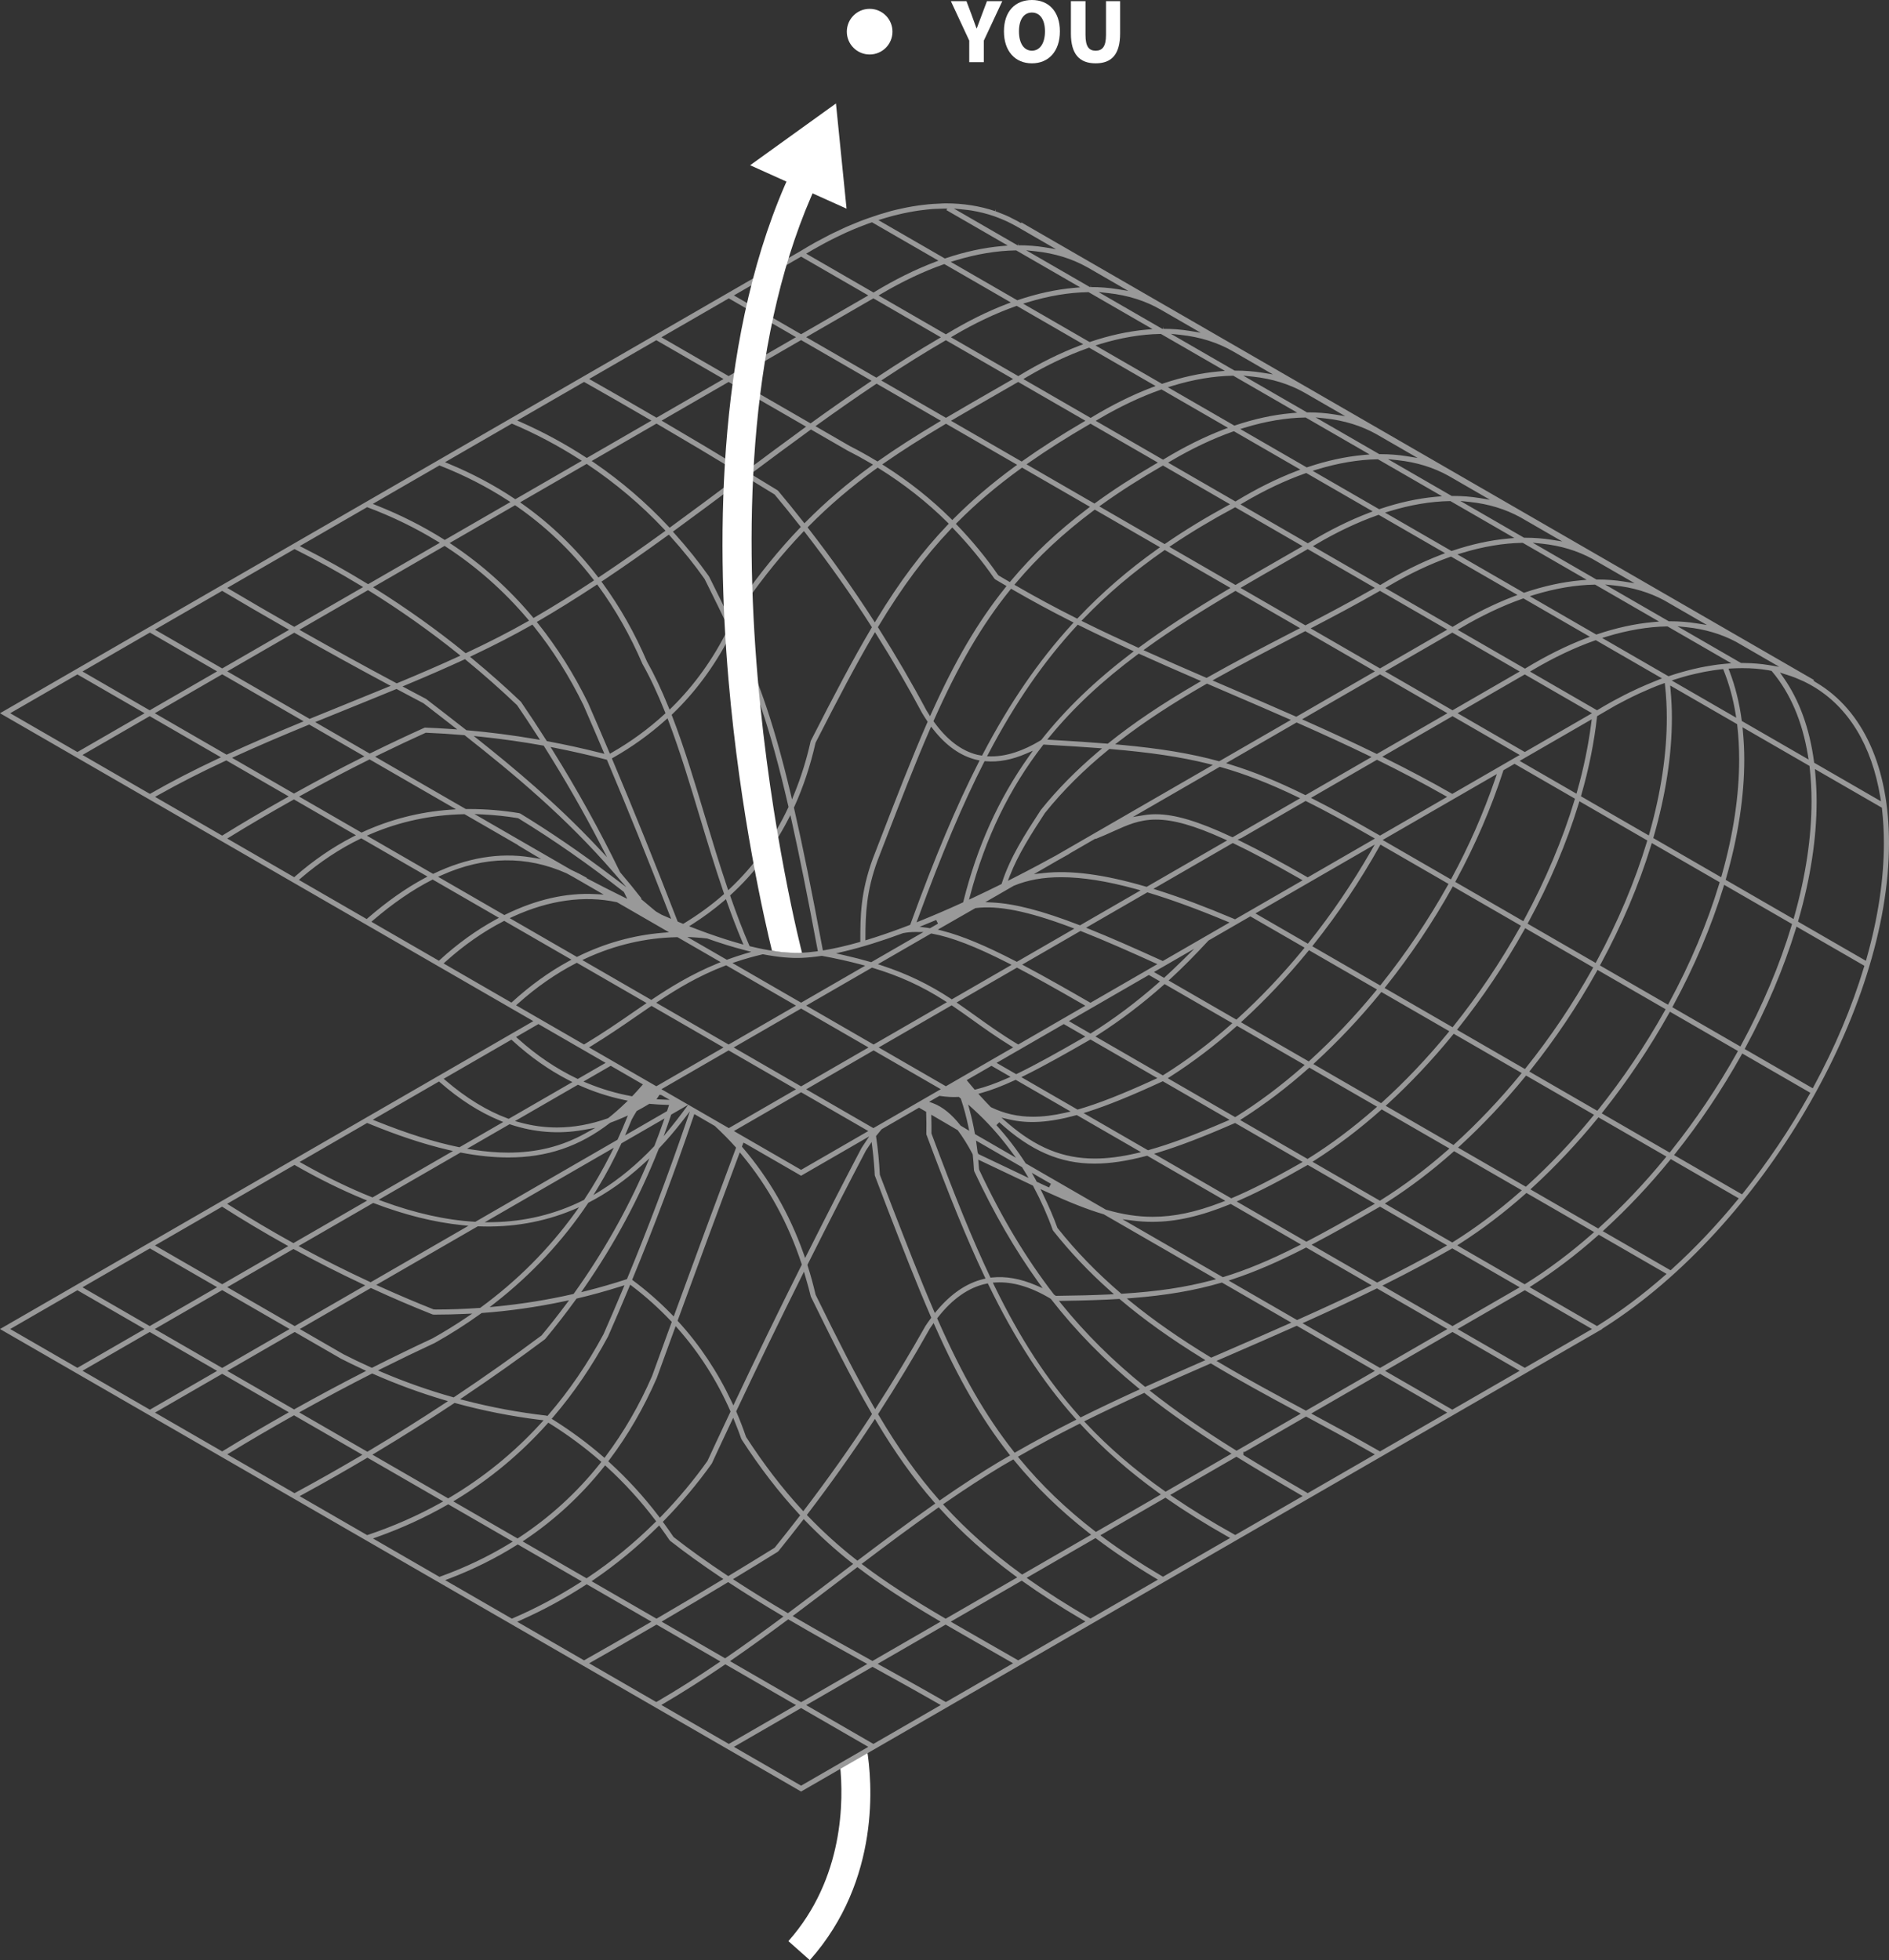 <?xml version="1.0" encoding="utf-8"?>
<!-- Generator: Adobe Illustrator 16.0.0, SVG Export Plug-In . SVG Version: 6.00 Build 0)  -->
<!DOCTYPE svg PUBLIC "-//W3C//DTD SVG 1.1//EN" "http://www.w3.org/Graphics/SVG/1.1/DTD/svg11.dtd">
<svg version="1.1" id="wormhple" xmlns="http://www.w3.org/2000/svg" xmlns:xlink="http://www.w3.org/1999/xlink" x="0px" y="0px"
	 width="461.453px" height="478.838px" viewBox="0 0 461.453 478.838" enable-background="new 0 0 461.453 478.838"
	 xml:space="preserve">
<rect x="0" y="0" width="461.453" height="478.838" fill="#333333" stroke="none"/>
<g>
	<path fill="#FFFFFF" d="M205.201,431.12c0.899,8.563,1.021,27.717-12.609,43.071l5.234,4.646
		c17.465-19.676,15.192-43.978,13.953-51.517L205.201,431.12z"/>
	<path fill="#999999" d="M243.061,51.568c-3.715-1.257-7.764-1.895-12.036-1.895c-0.497,0-1.007,0.032-1.517,0.063l-1.043,0.055
		c-0.183,0.007-0.365,0.013-0.55,0.025c-0.768,0.054-1.597,0.136-2.609,0.261l-0.191,0.022c-0.214,0.026-0.427,0.051-0.642,0.08
		l-0.253,0.042c-1.002,0.144-1.83,0.282-2.624,0.438c-0.271,0.051-0.541,0.11-0.812,0.171l-0.577,0.126
		c-0.813,0.176-1.626,0.351-2.452,0.569l-0.454,0.133c-1.611,0.438-3.268,0.962-5.06,1.599c-0.753,0.265-1.502,0.531-2.257,0.827
		c-0.558,0.218-1.116,0.454-1.678,0.69l-0.713,0.296c-0.328,0.135-0.656,0.27-0.986,0.416l-0.092,0.043
		c-0.191,0.087-0.349,0.162-0.506,0.237l-0.364,0.173c-0.567,0.262-1.134,0.525-1.702,0.804l-0.432,0.203
		c-0.203,0.096-0.406,0.189-0.61,0.292c-0.13,0.064-0.257,0.135-0.386,0.203l-0.34,0.182c-0.203,0.104-0.406,0.213-0.611,0.321
		l-0.976,0.516c-0.304,0.158-0.606,0.315-0.909,0.483l-0.525,0.279c-1.141,0.638-2.346,1.345-3.578,2.1L0,174.234l130.285,75.218
		l-0.75,0.433L0,324.666l60.313,34.818c45.027,25.992,90.051,51.982,135.072,77.986l0.313,0.18l0.311-0.18
		c42.101-24.316,84.205-48.622,126.31-72.928l69.082-39.882l-0.053-0.03l0.688-0.439c38.279-24.433,69.42-77.476,69.42-118.241
		c0-18.479-6.309-32.405-17.764-39.211l-0.476-0.281l0.035-0.047l-0.254-0.141l0.1-0.172L249.512,54.335l-0.102,0.174l-1.006-0.578
		c-0.066-0.037-0.131-0.067-0.195-0.098c-0.08-0.038-0.158-0.075-0.234-0.117c-0.469-0.253-0.947-0.504-1.436-0.734
		c-0.17-0.083-0.34-0.16-0.512-0.236l-0.512-0.225c-0.531-0.229-1.068-0.441-1.609-0.643l-0.734-0.271l0.049-0.514L243.061,51.568z
		 M215.668,53.432c0.306-0.094,0.611-0.187,0.914-0.272c0.548-0.161,1.1-0.323,1.646-0.465c0.763-0.198,1.521-0.373,2.274-0.539
		c0.46-0.1,0.916-0.194,1.371-0.282c0.793-0.152,1.583-0.292,2.364-0.407c0.262-0.04,0.523-0.072,0.785-0.104l0.36-0.045
		c0.825-0.102,1.648-0.198,2.457-0.257c0.145-0.011,0.286-0.016,0.429-0.021l0.301-0.013c0.655-0.038,1.306-0.061,1.952-0.066
		l0.894-0.009l-0.225,0.375l14.99,8.654l-1.572,0.143c-4.366,0.393-8.936,1.387-13.578,2.953l-0.215,0.071l-16.247-9.379
		L215.668,53.432z M408.084,168.418l-0.086-0.96l16.355,9.441l0.028,0.25c0.312,2.688,0.469,5.514,0.469,8.396
		c0,8.768-1.418,18.234-4.217,28.14l-0.174,0.618l-16.588-9.576l0.108-0.376c2.945-10.238,4.439-19.999,4.439-29.013
		C408.422,173.174,408.311,170.911,408.084,168.418z M408.365,166.231l1.082-0.342c1.211-0.382,2.197-0.671,3.104-0.909
		c0.465-0.123,0.926-0.227,1.387-0.33l0.494-0.111c0.656-0.15,1.313-0.3,1.959-0.422c0.683-0.132,1.355-0.241,2.027-0.345
		c0.584-0.088,1.16-0.165,1.734-0.232l0.789-0.085l0.143,0.354c1.311,3.285,2.279,6.813,2.879,10.487l0.17,1.041L408.365,166.231z
		 M151.527,213.131l-0.07-0.106c-4.896-10.059-10.396-20.006-16.35-29.564l-0.608-0.979l1.13,0.224
		c4.264,0.839,8.432,1.792,12.391,2.831l0.237,0.063l0.096,0.228c4.983,11.801,9.802,23.726,15.161,37.526l0.433,1.112l-2.335-1.01
		c-0.506-0.302-0.959-0.567-1.412-0.816l-1.171-0.98c-0.649-0.556-1.299-1.109-1.96-1.65l-0.482-0.395l0.138-0.107
		C155.116,217.426,153.412,215.336,151.527,213.131z M139.446,212.454l-23.542-13.592l2.061,0.1
		c2.878,0.138,5.742,0.438,8.512,0.896l0.18,0.066c8.567,5.235,17.2,11.261,25.658,17.906l0.094,0.073l0.811,1.668l-1.311-0.644
		c-2.641-1.297-5.389-2.698-8.168-4.164l-0.461-0.244l0.049-0.084C142.164,213.764,140.917,213.127,139.446,212.454z
		 M142.73,314.572c7.365-10.612,13.482-22.021,18.182-33.905l0.102-0.159c2.035-2.16,3.889-4.327,5.666-6.624l1.847-2.387
		l-0.978,2.854c-4.414,12.883-9.227,25.638-14.305,37.911l-0.088,0.212l-0.219,0.071c-3.098,1.018-6.354,1.958-9.674,2.797
		l-1.295,0.327L142.73,314.572z M140.229,315.94l-0.111,0.154l-0.185,0.042c-6.065,1.384-12.323,2.396-18.602,3.012l-1.712,0.167
		l1.355-1.059c8.907-6.963,16.535-15.148,22.674-24.334l0.072-0.107l0.114-0.06c4.551-2.347,8.956-5.447,13.095-9.215l1.72-1.565
		l-0.925,2.134C153.072,295.851,147.186,306.224,140.229,315.94z M162.126,277.549l0.95-2.694c0.279-0.794,0.556-1.59,0.822-2.387
		l0.06-0.18l4.159-2.4l-1.449,1.943c-0.917,1.229-1.836,2.41-2.732,3.506L162.126,277.549z M154.574,312.285
		c5.298-12.83,10.291-26.138,14.84-39.554l0.195-0.577l5.002,2.902c1.949,1.817,3.586,3.479,5.005,5.078l0.2,0.226l-0.105,0.282
		c-4.977,13.291-9.976,26.819-14.857,40.209l-0.273,0.748l-0.555-0.57c-2.867-2.943-5.992-5.688-9.289-8.152l-0.312-0.232
		L154.574,312.285z M250.559,284.197l-0.065-0.102c-2.082-3.237-4.47-6.345-7.091-9.236l0.707-0.705
		c7.662,6.986,14.832,10.103,23.248,10.103c3.775,0,7.92-0.615,12.675-1.881l0.198-0.054l19.095,11.023l-0.978,0.376
		c-6.252,2.407-11.578,3.528-16.758,3.528c-3.688,0-7.311-0.553-11.402-1.735l-0.11-0.048L250.559,284.197z M256.723,289.194
		l-0.459,0.889c-0.932-0.428-1.891-0.87-2.865-1.328l-0.146-0.068l-0.078-0.14c-0.047-0.084-0.088-0.17-0.129-0.257
		c-0.033-0.068-0.065-0.139-0.104-0.204l-0.895-1.59L256.723,289.194z M224.286,224.256c5.796-15.782,10.905-27.863,16.081-38.021
		l0.152-0.3l0.334,0.028c3.071,0.258,6.369-0.365,9.819-1.859l1.644-0.711l-1.035,1.459c-7.363,10.373-12.576,21.935-15.938,35.341
		l-0.059,0.233l-0.22,0.1c-3.459,1.579-6.865,3.047-10.123,4.364l-1.046,0.423L224.286,224.256z M222.426,225.704l-0.078,0.214
		L222.136,226c-0.702,0.27-1.327,0.511-1.954,0.743l-0.095,0.034c-2.769,1.032-5.471,1.954-8.031,2.74l-0.648,0.199l0.002-0.678
		c0.014-5.894,0.246-11.375,2.955-18.813l1.848-4.771c3.763-9.73,7.317-18.921,10.903-27.178l0.335-0.77l0.518,0.661
		c3.108,3.969,6.624,6.464,10.452,7.417l0.881,0.184l-0.295,0.576C233.633,196.896,228.364,209.403,222.426,225.704z
		 M280.645,238.173l2.722,1.569l-0.525,0.46c-5.319,4.664-10.772,8.745-16.205,12.132l-0.254,0.159l-5.271-3.043L280.645,238.173z
		 M266.131,244.825c-4.826-2.784-10.459-6.002-15.637-8.756l-0.797-0.424l14.248-8.227l0.225,0.089
		c5.879,2.318,12.232,5.153,17.672,7.622l0.887,0.4l-16.348,9.438L266.131,244.825z M281.891,237.455l9.853-5.689l-2.777,2.741
		c-1.596,1.572-3.016,2.922-4.34,4.125l-0.271,0.245L281.891,237.455z M284.055,234.766l-0.234-0.105
		c-7.586-3.454-12.838-5.739-17.563-7.643l-0.953-0.384l14.973-8.646l0.207,0.063c5.675,1.714,11.867,3.977,18.931,6.917
		l0.935,0.389L284.055,234.766z M282.844,217.476l-1.08-0.343l19.383-11.192l0.236,0.113c4.49,2.146,9.748,4.946,16.074,8.559
		l0.756,0.434l-16.508,9.53l-0.229-0.098C294.537,221.542,288.443,219.251,282.844,217.476z M280.107,216.649l-0.205-0.061
		c-10.146-2.974-18.275-4.052-24.961-3.313l-2.367,0.262l5.525-3.191c1.379-0.762,2.381-1.331,2.924-1.644l0.395-0.271l6.207-3.585
		l0.027,0.097c1.635-0.642,3.076-1.294,4.361-1.876c3.383-1.531,6.307-2.854,10.348-2.854c4.258,0,9.354,1.443,16.522,4.683
		l0.89,0.401L280.107,216.649z M259.217,214.293c5.217,0,11.191,0.944,18.266,2.89l1.152,0.317l-14.807,8.55l-0.225-0.086
		c-9.027-3.488-15.765-5.235-21.195-5.497l-1.701-0.081l6.939-4.004C251.037,214.967,254.803,214.293,259.217,214.293z
		 M261.461,226.472l0.99,0.371l-14.055,8.117l-0.242-0.125c-7.453-3.857-13.133-6.223-17.87-7.438l-1.188-0.305l9.167-5.25
		C243.785,221.121,251.018,222.556,261.461,226.472z M248.432,236.377l0.244,0.128c4.158,2.187,8.855,4.803,15.709,8.749
		l0.752,0.433l-16.402,9.47l-0.252-0.15c-3.922-2.364-7.319-4.8-10.049-6.758c-1.362-0.979-2.721-1.945-4.106-2.9l-0.652-0.449
		L248.432,236.377z M259.863,250.171l5.272,3.042l-0.754,0.433c-5.479,3.151-11.198,6.38-15.905,8.647l-0.238,0.114l-4.787-2.763
		L259.863,250.171z M250.334,262.721c4.891-2.412,10.729-5.724,15.795-8.646l0.25-0.145l16.355,9.441l-0.883,0.402
		c-7.732,3.534-13.584,5.832-18.416,7.229l-0.205,0.059l-13.734-7.929L250.334,262.721z M267.586,253.191l0.695-0.442
		c5.408-3.449,10.773-7.524,15.945-12.113l0.27-0.239l16.545,9.552l-0.523,0.461c-5.321,4.667-10.774,8.75-16.203,12.134
		l-0.256,0.159L267.586,253.191z M285.471,239.522l0.504-0.46c2.844-2.606,5.849-5.631,9.185-9.242l0.116-0.094l10.162-5.869
		l13.256,7.652l-0.375,0.456c-5.016,6.105-10.403,11.783-16.016,16.872l-0.271,0.245L285.471,239.522z M306.684,223.138
		l29.131-16.815l-0.926,1.611c-4.545,7.902-9.635,15.394-15.129,22.264l-0.27,0.336L306.684,223.138z M319.457,214.327l-0.25-0.145
		c-6.172-3.55-11.377-6.356-15.914-8.582l-0.98-0.479l1.004-0.43l15.629-9.025l0.242,0.12c4.601,2.296,9.662,5.039,15.931,8.632
		l0.754,0.432L319.457,214.327z M301.082,204.541l-0.236-0.11c-8.168-3.82-13.881-5.524-18.524-5.524
		c-0.988,0-1.929,0.076-2.875,0.231l-2.707,0.444l21.233-12.259l0.205,0.059c5.943,1.684,11.846,3.975,18.572,7.21l0.854,0.41
		L301.082,204.541z M258.008,208.961c-2.293,1.268-5.99,3.268-10.637,5.63l-1.164,0.592l0.471-1.217
		c2.062-5.334,5.328-10.358,8.488-15.218l0.072-0.117c4.422-5.508,9.518-10.576,15.613-15.543l0.155-0.128l0.201,0.018
		c9.896,0.832,17.26,1.938,23.877,3.581l1.203,0.299L258.008,208.961z M268.295,183.6c-5.432,4.604-10.029,9.277-14.059,14.292
		l-0.113,0.178c-3.629,5.574-7.381,11.341-9.391,17.679l-0.064,0.201l-0.189,0.096c-2.264,1.122-4.549,2.223-6.789,3.271
		l-0.971,0.453l0.275-1.034c3.734-14.067,9.537-26.056,17.742-36.646l0.162-0.207l0.262,0.015c5.195,0.293,9.277,0.557,12.848,0.824
		l1.217,0.092L268.295,183.6z M226.401,225.688c0.767-0.313,1.529-0.63,2.292-0.949l0.443,0.895l-1.938,1.12l-0.412-0.064
		c-0.087-0.015-0.174-0.029-0.259-0.041l-1.881-0.242L226.401,225.688z M227.461,228.037l0.181,0.031
		c4.769,0.861,10.696,3.152,18.657,7.21l0.82,0.418l-14.604,8.434l-0.257-0.169c-5.404-3.536-10.567-6.023-16.741-8.066
		l-1.059-0.351L227.461,228.037z M232.477,245.588l0.26,0.176c1.695,1.146,3.359,2.34,4.972,3.494
		c2.883,2.068,5.746,4.096,9.092,6.167l0.709,0.438l-16.445,9.496l-16.412-9.478L232.477,245.588z M242.203,260.367l4.656,2.688
		l-0.9,0.397c-2.834,1.254-5.305,2.128-7.555,2.674l-0.295,0.07l-0.199-0.229c-0.414-0.474-0.838-0.986-1.262-1.498l-0.504-0.607
		L242.203,260.367z M239.777,266.984c2.373-0.66,5.024-1.671,8.106-3.093l0.234-0.107l13.422,7.748l-1.24,0.284
		c-2.909,0.666-5.51,0.99-7.944,0.99c-3.666,0-7.011-0.753-10.226-2.302l-0.142-0.101c-0.729-0.743-1.53-1.596-2.448-2.603
		l-0.547-0.603L239.777,266.984z M246.588,273.477c4.678,1.077,9.75,0.755,16.246-1.028l0.203-0.055l15.701,9.066l-1.234,0.286
		c-3.699,0.855-6.992,1.272-10.064,1.272c-7.766,0.001-14.332-2.676-21.289-8.677l-1.528-1.318L246.588,273.477z M264.707,271.916
		l1.076-0.346c4.867-1.558,10.6-3.886,18.037-7.326l0.233-0.108l16.314,9.42l-0.914,0.396c-7.72,3.331-13.699,5.552-18.822,6.984
		l-0.203,0.058L264.707,271.916z M285.266,263.397l0.693-0.442c5.42-3.459,10.783-7.534,15.943-12.114l0.27-0.239l16.549,9.555
		l-0.525,0.46c-5.321,4.666-10.774,8.747-16.206,12.133l-0.255,0.157L285.266,263.397z M303.146,249.727l0.502-0.461
		c5.559-5.093,10.889-10.749,15.846-16.812l0.268-0.329l16.611,9.59l-0.375,0.455c-5.039,6.131-10.428,11.809-16.018,16.874
		l-0.271,0.245L303.146,249.727z M320.563,231.153l0.361-0.454c5.973-7.506,11.373-15.558,16.051-23.93l0.248-0.441l16.627,9.6
		l-0.24,0.431c-4.696,8.409-10.139,16.5-16.17,24.048l-0.27,0.336L320.563,231.153z M337.76,205.198l27.896-16.104l-0.434,1.263
		c-2.834,8.264-6.38,16.346-10.537,24.022l-0.244,0.451L337.76,205.198z M337.117,204.131l-0.25-0.145
		c-6.24-3.595-11.262-6.345-15.801-8.655l-0.82-0.418l16.125-9.311l0.24,0.118c5.832,2.874,11.113,5.658,16.143,8.512l0.76,0.432
		L337.117,204.131z M318.906,194.249l-0.238-0.118c-6.635-3.267-12.375-5.603-18.07-7.354l-1.096-0.337l17.236-9.952l0.231,0.104
		c6.693,2.963,12.166,5.482,17.222,7.932l0.85,0.411L318.906,194.249z M297.828,185.971l-0.201-0.055
		c-6.762-1.85-14.146-3.074-23.943-3.975l-1.266-0.115l1.006-0.777c5.998-4.645,12.932-9.2,21.197-13.928l0.217-0.124l0.473,0.204
		c1.662,0.717,3.328,1.435,4.986,2.146c4.68,2.011,9.404,4.042,14.137,6.12l0.904,0.396L297.828,185.971z M292.551,166.88
		c-8.703,5.052-15.627,9.714-21.791,14.672l-0.156,0.125l-0.196-0.017c-3.765-0.307-8.084-0.598-13.599-0.918l-0.979-0.058
		l0.623-0.76c5.795-7.062,12.823-13.628,21.491-20.079l0.236-0.176l0.271,0.122c4.063,1.84,8.395,3.751,14.049,6.195l0.91,0.395
		L292.551,166.88z M276.303,159.611c-8.818,6.709-15.986,13.616-21.914,21.114l-0.135,0.117c-4.309,2.61-8.367,3.934-12.063,3.934
		l-1.072-0.016l0.379-0.719c6.445-12.279,13.488-22.473,21.531-31.162l0.254-0.275l0.336,0.167c3.799,1.891,7.916,3.849,12.59,5.987
		l0.758,0.347L276.303,159.611z M261.82,152.562c-8.127,8.898-15.242,19.27-21.752,31.704l-0.172,0.328l-0.64-0.114
		c-0.18-0.027-0.36-0.057-0.537-0.101c-3.854-0.959-7.393-3.644-10.518-7.977l-0.168-0.232l0.116-0.264
		c5.985-13.453,11.716-23.247,18.575-31.755l0.271-0.334l0.371,0.217c4.483,2.605,9.299,5.212,14.309,7.744l0.589,0.298
		L261.82,152.562z M245.525,143.617c-6.631,8.274-12.162,17.678-17.936,30.486l-0.389,0.861l-0.649-1.049
		c-0.081-0.125-0.162-0.25-0.24-0.385c-3.559-6.678-7.488-13.42-11.688-20.056l-0.165-0.261l0.159-0.265
		c5.77-9.589,11.379-17.121,17.653-23.708l0.36-0.38l0.363,0.377c3.688,3.85,7.019,7.909,9.894,12.07l0.262,0.248
		c0.412,0.25,0.83,0.493,1.248,0.736c0.332,0.191,0.664,0.385,0.992,0.581l0.491,0.294L245.525,143.617z M225.228,174.141
		c0.346,0.586,0.739,1.208,1.229,1.938l0.153,0.228l-0.11,0.251c-3.779,8.619-7.505,18.25-11.448,28.447l-1.851,4.785
		c-3.024,8.297-3.032,14.204-3.04,19.918l-0.001,0.377l-0.362,0.104c-2.946,0.837-5.736,1.482-8.295,1.917l-0.485,0.082
		l-0.091-0.482c-2.61-14.021-4.883-25.224-6.948-34.252l-0.038-0.164l0.07-0.154c2.211-4.862,3.961-10.12,5.201-15.627l0.043-0.118
		c5.512-10.796,9.788-18.955,14.07-26.254l0.417-0.71l0.438,0.697C218.163,161.464,221.88,167.863,225.228,174.141z
		 M206.318,232.396c4.277-1.017,9.08-2.511,14.275-4.438c0.99-0.194,1.969-0.282,2.988-0.282l1.992,0.017l-12.75,7.361l-0.205-0.061
		c-1.981-0.579-4.1-1.125-6.295-1.622l-2.104-0.477L206.318,232.396z M213.007,236.382l0.207,0.063
		c6.547,1.983,11.917,4.431,17.41,7.935l0.694,0.442l-17.915,10.344l-16.462-9.506L213.007,236.382z M229.818,266.08l-16.465,9.506
		l-16.414-9.479l16.465-9.508L229.818,266.08z M229.488,267.707l0.171,0.023c1.657,0.235,3.009,0.313,4.36,0.239l0.192-0.011
		l0.498,0.407l0.045,0.134c0.715,2.149,1.313,4.386,1.783,6.643l0.229,1.095l-2.097-1.257c-2.144-2.756-4.395-4.592-6.697-5.456
		l-0.99-0.371L229.488,267.707z M236.506,269.808l1.254,1.14c3.264,2.966,6.287,6.311,8.984,9.941l1.441,1.938l-10.021-5.784
		l-0.041-0.229c-0.322-1.813-0.722-3.62-1.187-5.368L236.506,269.808z M249.664,285.118l0.064,0.104
		c0.17,0.271,0.334,0.543,0.5,0.815l1.039,1.72l-4.861-2.317c-2.281-1.09-4.689-2.238-7.246-3.442l-0.154-0.072l-0.195-0.443
		c-0.047-0.422-0.104-0.836-0.164-1.251l-0.221-1.602L249.664,285.118z M281.918,281.851l1.1-0.336
		c5.097-1.555,10.963-3.806,18.463-7.084l0.232-0.102l16.498,9.523l-0.76,0.433c-6.418,3.651-11.797,6.386-16.443,8.355l-0.23,0.098
		L281.918,281.851z M302.941,273.602l0.692-0.442c5.418-3.455,10.783-7.53,15.945-12.113l0.271-0.239l16.547,9.553l-0.525,0.46
		c-5.314,4.66-10.766,8.742-16.203,12.135l-0.254,0.158L302.941,273.602z M320.826,259.933l0.504-0.46
		c5.557-5.096,10.887-10.751,15.842-16.812l0.268-0.329l16.607,9.59l-0.373,0.455c-5.025,6.115-10.414,11.792-16.016,16.872
		l-0.271,0.245L320.826,259.933z M338.24,241.358l0.361-0.454c5.977-7.511,11.377-15.562,16.053-23.93l0.248-0.442l16.625,9.601
		l-0.24,0.431c-4.707,8.422-10.148,16.514-16.174,24.047l-0.271,0.335L338.24,241.358z M355.49,215.434l0.232-0.428
		c4.694-8.661,8.563-17.633,11.493-26.666l0.062-0.184l2.703-1.563l14.754,8.518l-0.113,0.381
		c-2.912,9.659-7.037,19.446-12.26,29.09l-0.244,0.452L355.49,215.434z M354.77,193.94l-0.25-0.144
		c-4.893-2.808-10.133-5.596-16.02-8.525l-0.834-0.415l17.158-9.903l16.416,9.478L354.77,193.94z M336.33,184.191l-0.238-0.117
		c-5.139-2.514-10.738-5.115-17.119-7.955l-0.896-0.399l19.041-10.99l16.465,9.506L336.33,184.191z M316.666,175.094l-0.232-0.104
		c-5.385-2.377-10.897-4.75-15.643-6.787l-4.594-1.979l0.885-0.495c5.916-3.31,11.689-6.317,18.621-9.907l3.156-1.64l17.014,9.825
		L316.666,175.094z M315.129,154.715c-6.615,3.426-13.457,6.969-20.158,10.768l-0.217,0.123l-0.229-0.099
		c-5.672-2.447-10.248-4.459-14.404-6.333l-0.789-0.355l0.703-0.506c5.91-4.264,12.549-8.526,21.525-13.824l0.25-0.147l15.77,9.104
		L315.129,154.715z M299.844,144.065c-8.875,5.281-15.506,9.606-21.496,14.022l-0.236,0.174l-0.268-0.122
		c-4.877-2.22-9.143-4.238-13.047-6.17l-0.611-0.303l0.474-0.492c5.83-6.061,12.243-11.5,19.608-16.632l0.263-0.183l16.049,9.268
		L299.844,144.065z M282.734,134.144c-7.183,5.113-13.502,10.583-19.32,16.72l-0.256,0.27l-0.332-0.167
		c-5.063-2.543-9.941-5.173-14.504-7.816l-0.516-0.299l0.385-0.456c5.422-6.427,11.633-12.217,18.987-17.701l0.265-0.196
		l15.926,9.193L282.734,134.144z M265.66,124.271c-7.236,5.462-13.354,11.219-18.697,17.601l-0.273,0.324l-0.364-0.216
		c-0.314-0.187-0.636-0.371-0.953-0.554c-0.476-0.274-0.949-0.548-1.414-0.832l-0.149-0.142c-2.89-4.171-6.242-8.251-9.968-12.131
		l-0.338-0.352l0.345-0.346c4.567-4.605,9.655-8.923,15.557-13.198l0.262-0.19l16.6,9.582L265.66,124.271z M247.852,113.999
		c-5.604,4.111-10.467,8.261-14.862,12.685l-0.353,0.354l-0.354-0.353c-4.784-4.75-10.212-9.064-16.132-12.826l-0.634-0.402
		l0.616-0.43c4.181-2.91,8.854-5.887,14.706-9.364l0.252-0.15l17.379,10.032L247.852,113.999z M231.425,127.585l0.347,0.346
		l-0.338,0.354c-6.162,6.45-11.663,13.781-17.313,23.07l-0.414,0.683l-0.433-0.671c-4.855-7.533-10.146-14.996-15.722-22.184
		l-0.269-0.346l0.308-0.313c5.031-5.096,10.44-9.706,16.539-14.092l0.271-0.196l0.284,0.178
		C220.851,118.25,226.482,122.681,231.425,127.585z M212.83,152.968l0.166,0.259l-0.157,0.266
		c-4.474,7.554-8.8,15.787-14.759,27.456l-0.072,0.211c-0.964,4.335-2.297,8.62-3.943,12.677l-0.588,1.445l-0.362-1.519
		c-4.483-18.81-8.402-28.958-13.657-40.13l-0.102-0.214l0.102-0.213c0.954-2.001,1.762-3.866,2.471-5.701l0.057-0.107
		c4.584-6.521,9.167-12.164,14.01-17.25l0.401-0.421l0.356,0.46C202.525,137.646,207.936,145.31,212.83,152.968z M192.586,196.973
		l0.038,0.168l-0.073,0.156c-3.52,7.51-8.262,14.118-14.098,19.642l-0.567,0.537l-0.249-0.74
		c-1.936-5.738-3.673-11.467-5.431-17.318c-2.485-8.271-5.055-16.825-8.015-24.49l-0.121-0.312l0.24-0.229
		c5.461-5.234,10.121-11.518,13.852-18.679l0.47-0.903l0.427,0.924C184.123,166.686,187.961,176.947,192.586,196.973z
		 M177.586,220.336c1.172,3.326,2.395,6.51,3.631,9.463l0.399,0.953l-0.995-0.278c-2.266-0.634-4.721-1.42-7.295-2.335l-0.343-0.121
		c-1.235-0.44-2.476-0.903-3.719-1.388l-0.919-0.357l0.832-0.529c2.675-1.705,5.236-3.598,7.612-5.621l0.554-0.473L177.586,220.336z
		 M178.455,219.055l-0.107-0.311l0.242-0.223c5.623-5.16,10.287-11.272,13.858-18.172l0.632-1.222l0.3,1.342
		c1.878,8.416,3.941,18.68,6.308,31.379l0.097,0.521l-0.525,0.066c-1.322,0.168-2.454,0.271-3.461,0.312
		c-0.374,0.015-0.756,0.021-1.144,0.021c-3.203,0-7.007-0.532-11.305-1.583l-0.242-0.059l-0.099-0.229
		C181.523,227.473,180.033,223.598,178.455,219.055z M186.35,233.111l0.104,0.021c3.599,0.687,6.716,0.979,9.395,0.863
		c1.467-0.06,3.046-0.219,4.828-0.485l0.083-0.013l0.082,0.015c3.332,0.615,6.477,1.313,9.346,2.077l1.169,0.312l-15.657,9.042
		l-16.777-9.689l1.059-0.351c2.033-0.673,4.141-1.267,6.266-1.766L186.35,233.111z M212.162,255.881l-16.465,9.508l-16.463-9.506
		l16.465-9.508L212.162,255.881z M212.111,276.301l-16.414,9.478l-16.416-9.478l16.416-9.475L212.111,276.301z M212.34,277.607
		l-1.348,2.023c-0.184,0.274-0.368,0.551-0.554,0.843c-3.987,7.582-8.197,15.789-13.229,25.795l-0.526,1.047l-0.392-1.104
		c-3.428-9.662-8.427-18.366-14.859-25.869l-0.189-0.221l0.372-0.992l0.521,0.258l13.563,7.83L212.34,277.607z M165.628,322.365
		c4.837-13.274,9.812-26.752,14.787-40.055l0.302-0.809l0.551,0.664c6.412,7.732,11.305,16.674,14.543,26.571l0.063,0.195
		l-0.092,0.184c-5.643,11.273-11.085,22.461-16.177,33.254l-0.453,0.962l-0.451-0.963c-3.381-7.206-7.746-13.767-12.973-19.497
		l-0.204-0.224L165.628,322.365z M179.936,344.578c5.146-10.924,10.492-21.948,15.889-32.771l0.573-1.149l0.548,1.904
		c0.38,1.316,0.772,2.678,1.096,4.067l0.068,0.183c4.898,9.985,9.73,19.71,14.759,28.354l0.154,0.267l-0.168,0.258
		c-5.06,7.747-10.53,15.487-16.258,23.004l-0.362,0.477l-0.403-0.44c-4.772-5.191-9.206-10.972-13.556-17.671l-0.055-0.11
		c-0.674-1.97-1.445-3.975-2.293-5.96l-0.088-0.206L179.936,344.578z M199.263,316.328l-0.038-0.105
		c-0.551-2.359-1.199-4.728-1.929-7.038l-0.061-0.193l0.091-0.181c5.219-10.415,9.86-19.479,14.188-27.714
		c0.15-0.24,0.279-0.428,0.409-0.615l1.008-1.512l0.164,1.346c0.304,2.485,0.498,4.718,0.596,6.819l3.064,8.053
		c3.646,9.412,7.092,18.305,10.63,26.446l0.114,0.263l-0.17,0.231c-0.418,0.57-0.835,1.146-1.242,1.769
		c-3.65,6.495-7.645,13.12-11.854,19.66l-0.444,0.69l-0.41-0.713C209.01,335.944,204.738,327.497,199.263,316.328z M217.932,294.778
		l-3.001-7.803c-0.149-3.125-0.453-6.227-0.902-9.22l-0.032-0.211l0.13-0.168c0.395-0.514,0.788-0.993,1.178-1.448l0.13-0.107
		l9.063-5.23l1.741,1.003l0.011,0.277c0.061,1.699,0.074,3.418,0.04,5.105l-0.003,0.12l0.041,0.11
		c5.669,15.246,9.902,25.585,14.156,34.57l0.263,0.554l-0.597,0.146c-4.045,0.994-7.836,3.572-11.265,7.661l-0.521,0.622
		l-0.32-0.745C224.717,312.289,221.421,303.783,217.932,294.778z M227.569,276.973l-0.033-0.088l0.002-0.095
		c0.021-1.109,0-2.188-0.021-3.27l-0.022-1.206l6.45,3.771c1.226,1.622,2.445,3.578,3.628,5.813l0.055,0.183
		c0.133,1.276,0.231,2.556,0.301,3.798l0.091,0.318c4.789,10.211,9.909,19.08,15.627,27.025l1.053,1.463l-1.656-0.712
		c-3.77-1.621-7.381-2.258-10.725-1.893l-0.355,0.039l-0.152-0.321C237.59,302.878,233.33,292.463,227.569,276.973z
		 M239.207,285.778l-0.047-0.184c-0.018-0.285-0.043-0.567-0.068-0.848l-0.117-1.458l0.777,0.366
		c2.131,1.007,4.186,1.982,6.119,2.907c2.217,1.061,4.305,2.052,6.309,2.995l0.148,0.07l0.078,0.146
		c1.871,3.493,3.471,7.087,4.756,10.683l0.145,0.243c4.119,5.188,8.678,10.002,13.894,14.648l0.914,0.813l-1.224,0.059
		c-3.758,0.179-7.951,0.288-12.822,0.336l-0.143,0.001l-0.438-0.299C250.701,307.498,244.723,297.528,239.207,285.778z
		 M258.35,300.006l-0.078-0.144c-0.912-2.532-2.02-5.112-3.485-8.117l-0.613-1.257l1.271,0.581
		c5.91,2.705,10.268,4.418,14.127,5.556l0.106,0.047l27.394,15.813l-1.172,0.312c-6.412,1.698-13.125,2.698-21.769,3.241
		l-0.203,0.014l-0.153-0.132C267.918,310.902,262.873,305.696,258.35,300.006z M274.199,297.846l2.48,0.322
		c1.629,0.212,3.2,0.313,4.811,0.313c5.748,0,11.764-1.359,18.932-4.28l0.227-0.094l17.164,9.908l-0.825,0.417
		c-6.771,3.424-12.511,5.808-18.06,7.505L298.719,312l-0.188-0.108L274.199,297.846z M302.1,293.504l0.9-0.397
		c4.662-2.06,9.963-4.804,16.205-8.39l0.25-0.145l16.416,9.478l-0.754,0.433c-6.688,3.847-11.545,6.538-15.746,8.729l-0.244,0.127
		L302.1,293.504z M320.621,283.809l0.693-0.443c5.42-3.461,10.785-7.536,15.942-12.114l0.271-0.239l16.547,9.554l-0.525,0.46
		c-5.318,4.662-10.77,8.743-16.205,12.132l-0.254,0.159L320.621,283.809z M338.5,270.137l0.504-0.46
		c5.559-5.093,10.889-10.749,15.844-16.813l0.269-0.328l16.608,9.59l-0.373,0.455c-5.022,6.112-10.412,11.791-16.018,16.873
		l-0.271,0.244L338.5,270.137z M355.918,251.564l0.361-0.454c5.967-7.501,11.367-15.552,16.051-23.929l0.246-0.442l16.625,9.599
		l-0.24,0.431c-4.711,8.428-10.152,16.52-16.172,24.047l-0.27,0.335L355.918,251.564z M373.164,225.639l0.232-0.428
		c5.188-9.563,9.307-19.275,12.244-28.867l0.184-0.601l16.586,9.573l-0.113,0.38c-2.914,9.663-7.039,19.449-12.26,29.09l-0.244,0.45
		L373.164,225.639z M385.283,193.274l-0.176,0.618l-13.883-8.016l17.61-10.165l-0.129,1.002
		C388.002,182.158,386.85,187.73,385.283,193.274z M372.486,183.712l-16.42-9.479l16.416-9.478l16.418,9.479L372.486,183.712z
		 M354.824,173.516l-16.463-9.507l16.418-9.475l16.459,9.503L354.824,173.516z M337.117,163.291l-16.947-9.785l0.807-0.421
		c4.775-2.489,10.396-5.458,15.879-8.607l0.25-0.144l16.429,9.482L337.117,163.291z M335.096,144.041
		c-5.652,3.208-11.5,6.278-15.965,8.598l-0.242,0.126l-15.846-9.148l0.742-0.435c3.332-1.947,6.725-3.896,10.158-5.867l5.514-3.172
		l16.396,9.468L335.096,144.041z M313.322,136.235c-4.201,2.411-7.697,4.422-11.262,6.521l-0.252,0.147l-16.146-9.323l0.664-0.447
		c4.648-3.123,9.754-6.18,15.174-9.085l0.244-0.132l16.465,9.508L313.322,136.235z M299.699,123.614
		c-5.332,2.907-10.355,5.978-14.93,9.124l-0.261,0.18l-15.963-9.219l0.629-0.451c4.404-3.164,9.339-6.319,14.666-9.379l0.25-0.145
		l16.392,9.464L299.699,123.614z M282.102,113.439c-5.358,3.124-10.096,6.193-14.479,9.383l-0.263,0.191l-16.59-9.578l0.644-0.45
		c4.42-3.097,9.235-6.15,14.723-9.339l0.25-0.146l16.462,9.503L282.102,113.439z M264.406,103.222
		c-5.443,3.196-10.209,6.252-14.564,9.343l-0.262,0.187l-17.26-9.962l0.74-0.436c3.246-1.907,6.616-3.845,10.17-5.886l5.492-3.16
		l16.426,9.481L264.406,103.222z M242.609,95.387c-3.664,2.103-7.551,4.34-11.273,6.538l-0.251,0.147l-15.799-9.121l0.676-0.446
		c5.313-3.502,10.173-6.526,14.859-9.247l0.25-0.146l16.41,9.473L242.609,95.387z M229.85,102.796l-0.73,0.437
		c-5.654,3.38-10.257,6.341-14.485,9.318l-0.267,0.188l-0.278-0.167c-2.405-1.442-4.464-2.587-6.479-3.602l-8.41-4.856l0.628-0.451
		c4.792-3.451,9.517-6.736,14.045-9.766l0.259-0.173L229.85,102.796z M207.02,110.062c1.83,0.921,3.666,1.925,5.589,3.056
		l0.658,0.387l-0.617,0.449c-5.745,4.181-10.894,8.59-15.743,13.48l-0.398,0.402l-0.35-0.445c-2.198-2.794-4.18-5.24-6.059-7.478
		l-0.213-0.176c-1.239-0.758-2.553-1.559-3.866-2.358l-2.632-1.606l0.592-0.441c4.059-3.032,8.878-6.618,13.852-10.228l0.263-0.189
		L207.02,110.062z M184.356,117.817c1.601,0.975,3.2,1.948,4.786,2.93l0.121,0.104c1.875,2.236,3.868,4.701,6.094,7.535l0.268,0.341
		l-0.299,0.313c-5.004,5.231-9.727,11.04-14.439,17.755l-0.098,0.189c-0.408,1.073-0.9,2.169-1.376,3.229l-0.763,1.708l-0.468-0.974
		c-1.351-2.808-2.798-5.733-4.374-8.918l-0.623-1.231c-2.446-3.465-5.219-6.924-8.438-10.511l-0.369-0.412l0.446-0.326
		c5.481-3.999,10.944-8.079,15.636-11.589l1.854-1.387L184.356,117.817z M172.115,141.429l0.654,1.309
		c1.822,3.686,3.544,7.166,5.097,10.442l0.104,0.219l-0.106,0.217c-3.6,7.304-8.232,13.771-13.768,19.222l-0.532,0.523l-0.282-0.691
		c-1.75-4.309-3.463-7.923-5.233-11.052c-2.976-6.937-6.606-13.351-10.815-19.113l-0.309-0.421l0.435-0.29
		c4.937-3.293,10.058-6.868,15.659-10.929l0.363-0.264l0.302,0.334C166.885,134.489,169.643,137.922,172.115,141.429z
		 M156.932,162.17c1.869,3.303,3.68,7.162,5.511,11.747l0.128,0.32l-0.254,0.233c-3.908,3.585-8.229,6.74-12.843,9.375l-0.489,0.278
		l-0.219-0.519c-1.689-3.983-3.41-7.981-5.113-11.884c-3.418-7.003-7.512-13.513-12.162-19.331l-0.361-0.453l0.501-0.292
		c4.446-2.588,9.106-5.484,13.85-8.609l0.397-0.263l0.281,0.384C150.357,148.893,153.981,155.289,156.932,162.17z M142.522,172.244
		c1.612,3.69,3.179,7.335,4.729,10.987l0.394,0.929l-0.978-0.248c-4.196-1.065-8.527-2.017-12.875-2.826l-0.213-0.039l-0.117-0.185
		c-2.174-3.419-4.187-6.479-6.155-9.353l-0.12-0.136c-3.635-3.465-7.605-6.987-11.768-10.434l-0.604-0.5l0.709-0.336
		c5.365-2.545,9.998-4.936,14.162-7.309l0.369-0.211l0.268,0.332C134.988,158.709,139.092,165.212,142.522,172.244z M146.639,206.21
		l1.662,3.202l-2.47-2.629c-9.997-10.64-20.621-19.442-28.761-25.924l-1.34-1.066l1.703,0.179
		c5.174,0.542,10.277,1.266,15.168,2.149l0.217,0.039l0.117,0.187C137.844,190.122,142.455,198.151,146.639,206.21z
		 M126.279,172.231l0.068,0.08c1.511,2.208,3.129,4.651,4.945,7.473l0.615,0.954l-1.119-0.19c-5.508-0.94-11.128-1.665-16.705-2.153
		l-0.148-0.013l-0.117-0.092c-3.24-2.545-6.489-5.054-9.723-7.544c-0.904-0.465-1.881-0.987-2.856-1.51l-2.907-1.547l0.976-0.408
		c5.435-2.273,9.882-4.219,13.994-6.121l0.284-0.133l0.242,0.199C118.1,164.727,122.289,168.43,126.279,172.231z M99.188,169.542
		c1.414,0.755,2.827,1.51,4.238,2.246l0.787,0.598c2.059,1.591,4.125,3.188,6.193,4.8l1.289,1.005l-1.63-0.11
		c-2.195-0.15-4.21-0.259-6.161-0.331l-0.146-0.005l-0.134,0.06c-4.255,1.917-8.651,3.993-13.067,6.169l-0.24,0.118l-13.322-7.692
		l0.945-0.385c2.322-0.947,4.643-1.888,6.95-2.822l0.146-0.059c3.928-1.59,7.801-3.159,11.613-4.737l0.219-0.09L99.188,169.542z
		 M92.473,184.434c4.34-2.117,7.971-3.83,11.424-5.388l0.107-0.049l0.118,0.005c2.835,0.109,5.851,0.301,9.219,0.583l0.149,0.012
		l0.118,0.093c11.991,9.444,24.687,20.034,36.288,33.446l3.112,3.598l-3.792-2.872c-7.364-5.576-14.799-10.661-22.098-15.113
		l-0.313-0.108c-3.962-0.658-8.063-1.004-12.101-1.004l-0.914,0.005l-22.164-12.795L92.473,184.434z M149.643,185.68l-0.174-0.41
		l0.387-0.22c4.525-2.563,8.785-5.621,12.662-9.088l0.542-0.485l0.259,0.68c2.85,7.499,5.313,15.694,7.697,23.62
		c1.682,5.597,3.652,12.085,5.77,18.293l0.107,0.316l-0.252,0.221c-2.869,2.515-6.078,4.854-9.537,6.952l-0.217,0.131l-1.343-0.561
		l-0.077-0.197C159.895,210.531,154.865,198.059,149.643,185.68z M170.017,229.015c0.886,0.055,1.771,0.146,2.657,0.239l0.114,0.024
		c3.19,1.133,6.218,2.071,8.999,2.794l1.738,0.452l-1.721,0.513c-1.258,0.374-2.576,0.813-4.029,1.345l-0.22,0.08l-9.663-5.579
		L170.017,229.015z M177.397,235.808l17.058,9.852l-16.467,9.506L160.3,244.954l0.674-0.446c4.307-2.851,9.6-6.103,16.201-8.615
		L177.397,235.808z M194.453,266.108l-16.414,9.479l-16.463-9.506l16.412-9.479L194.453,266.108z M161.607,267.536l1.989,1.139
		l-3.22-0.132l0.744-1.124L161.607,267.536z M162.771,269.901l0.677,0.018l-0.512,1.525l-10.25,5.915l0.837-1.958
		c0.272-0.634,0.546-1.268,0.801-1.914c0.39-0.727,0.765-1.356,1.146-1.969l0.071-0.113l0.118-0.063
		c0.896-0.477,1.848-1.02,2.829-1.613l0.142-0.086l0.164,0.017C160.207,269.792,161.508,269.871,162.771,269.901z M162.33,273.228
		l-0.451,1.277c-0.662,1.872-1.339,3.689-2.012,5.406l-0.103,0.16c-4.136,4.36-8.518,7.985-13.025,10.774l-1.774,1.099l1.084-1.782
		c2.004-3.294,3.917-6.898,5.688-10.714l0.066-0.144L162.33,273.228z M149.199,281.872c-1.94,3.862-4.109,7.605-6.447,11.125
		l-0.073,0.11l-0.118,0.061c-6.877,3.452-14.357,5.268-22.23,5.394l-1.928,0.031l31.546-18.213L149.199,281.872z M139.81,295.615
		l1.632-0.677l-1.035,1.433c-6.352,8.779-14.088,16.533-22.995,23.046l-0.116,0.084l-0.144,0.012
		c-3.649,0.256-7.237,0.386-10.662,0.386l-0.585-0.036c-4.336-1.721-8.746-3.596-13.109-5.572l-0.887-0.4l24.801-14.317l0.145,0.005
		C124.98,299.899,132.691,298.567,139.81,295.615z M105.645,321.096l0.316,0.052l0.683-0.006c2.093,0,4.365-0.058,6.946-0.173
		l1.776-0.081l-1.474,0.994c-2.658,1.793-5.434,3.501-8.25,5.077c-4.615,2.145-9.371,4.454-14.576,7.079l-0.213,0.107l-0.218-0.098
		c-2.532-1.143-4.735-2.196-6.737-3.228l-10.664-6.154l17.369-10.026l0.234,0.107C95.859,317.059,100.841,319.195,105.645,321.096z
		 M93.291,334.299c4.326-2.163,8.673-4.261,12.918-6.232c3.871-2.167,7.696-4.604,11.336-7.229l0.115-0.083l0.142-0.012
		c6.574-0.479,13.272-1.432,19.909-2.831l1.297-0.272l-0.793,1.062c-2.018,2.705-3.948,5.157-5.901,7.498l-0.085,0.08
		c-6.8,5.073-13.936,10.105-21.207,14.957l-0.191,0.128l-0.222-0.063c-5.863-1.652-11.681-3.703-17.29-6.095l-0.994-0.424
		L93.291,334.299z M113.303,341.19c6.91-4.646,13.563-9.354,19.775-13.993l0.145-0.143c2.488-2.98,5.027-6.249,7.508-9.674
		l0.108-0.151l0.182-0.042c3.409-0.802,6.943-1.774,10.505-2.894l1.026-0.32l-0.416,0.992c-1.58,3.771-3.161,7.453-4.7,10.944
		c-3.875,7.227-8.41,13.857-13.496,19.747l-0.217,0.25l-0.314-0.102c-6.65-0.759-13.367-2.007-19.952-3.717l-1.075-0.279
		L113.303,341.19z M135.144,346.155c5.062-5.914,9.573-12.542,13.409-19.698c1.678-3.812,3.367-7.755,5.146-12.02l0.25-0.597
		l0.514,0.391c3.324,2.523,6.494,5.374,9.424,8.472l0.213,0.226l-1.269,3.479c-1.187,3.254-2.374,6.511-3.544,9.755
		c-3.098,7.121-6.895,13.688-11.299,19.55l-0.323,0.429l-0.405-0.354c-3.67-3.19-7.708-6.18-12.002-8.883l-0.49-0.308
		L135.144,346.155z M148.861,356.618c4.513-5.973,8.41-12.702,11.584-19.999c0.988-2.742,2.003-5.523,3.016-8.304l1.589-4.358
		l0.557,0.63c5.21,5.895,9.505,12.632,12.765,20.021l0.092,0.209l-1.332,2.834c-1.45,3.082-2.9,6.166-4.313,9.243
		c-3.341,4.7-7.101,9.199-11.222,13.453l-0.404,0.418l-0.353-0.463c-3.534-4.648-7.543-9.026-11.915-13.015l-0.338-0.307
		L148.861,356.618z M162.212,371.462c4.317-4.434,8.247-9.125,11.677-13.945c1.017-2.232,2.104-4.543,3.191-6.854l2.029-4.32
		l0.504,1.258c0.502,1.256,1.021,2.554,1.473,3.88l0.098,0.189c4.462,6.88,9.051,12.851,13.999,18.198l0.287,0.312l-0.259,0.335
		c-2.184,2.831-4.125,5.29-5.935,7.518l-0.125,0.109c-3.639,2.253-7.304,4.49-10.983,6.719l-0.271,0.164l-0.264-0.175
		c-4.91-3.261-9.175-6.313-13.035-9.333l-0.108-0.116c-0.707-1.063-1.466-2.109-2.198-3.122l-0.373-0.515L162.212,371.462z
		 M179.734,385.364c3.425-2.078,6.844-4.164,10.234-6.264l0.213-0.195c1.786-2.209,3.701-4.631,5.797-7.344l0.354-0.458l0.402,0.417
		c3.533,3.668,7.188,6.98,11.172,10.131l0.507,0.401l-3.761,2.854c-3.93,2.984-7.898,5.994-11.906,8.981l-0.267,0.199l-0.286-0.17
		c-4.477-2.64-8.557-5.159-12.473-7.706l-0.668-0.435L179.734,385.364z M197.399,370.392l-0.296-0.31l0.26-0.341
		c5.561-7.28,10.919-14.837,15.926-22.456l0.438-0.666l0.409,0.685c4.588,7.665,9.03,13.882,13.983,19.563l0.365,0.418l-0.455,0.319
		c-6.545,4.597-12.907,9.364-18.268,13.421l-0.307,0.232l-0.303-0.237C204.939,377.725,201.095,374.248,197.399,370.392z
		 M214.655,345.721l-0.157-0.268l0.168-0.26c4.382-6.765,8.583-13.713,12.486-20.652c0.093-0.146,0.172-0.256,0.251-0.365
		l0.666-0.974l0.366,0.822c5.797,13.016,11.338,22.593,17.965,31.052l0.354,0.451l-1.389,0.803
		c-0.459,0.264-0.918,0.525-1.369,0.798c-4.357,2.617-8.969,5.618-14.099,9.175l-0.367,0.254l-0.294-0.336
		C224.081,360.332,219.448,353.818,214.655,345.721z M229.055,322.323l-0.121-0.272l0.185-0.235
		c3.554-4.551,7.523-7.316,11.804-8.223l0.384-0.081l0.17,0.352c6.407,13.191,13.092,23.503,21.032,32.45l0.433,0.486l-0.582,0.292
		c-4.922,2.479-9.672,5.029-14.117,7.581l-0.375,0.215l-0.266-0.339C240.779,345.894,235.061,335.955,229.055,322.323z
		 M242.865,314.01l-0.328-0.675l0.748-0.044c4.074-0.238,8.551,1.088,13.32,3.939l0.139,0.121
		c6.113,7.854,13.012,14.895,21.092,21.525l0.617,0.508l-0.727,0.333c-5.009,2.295-9.396,4.381-13.414,6.377l-0.342,0.169
		l-0.255-0.283C255.836,337.215,249.209,327.055,242.865,314.01z M259.33,318.595l-0.648-0.802l1.031-0.015
		c5.234-0.071,9.668-0.219,13.553-0.453l0.201-0.012l0.152,0.129c5.791,4.903,12.344,9.589,20.031,14.327l0.813,0.502l-0.875,0.382
		c-5.008,2.184-9.445,4.152-13.568,6.021l-0.28,0.128l-0.24-0.194C271.787,332.363,265.191,325.817,259.33,318.595z
		 M276.232,317.988l-0.967-0.789l1.243-0.097c8.375-0.653,15.298-1.839,21.779-3.733l0.205-0.061l16.957,9.793l-0.898,0.397
		c-4.821,2.14-9.637,4.233-14.407,6.305l-4.269,1.854l-0.222-0.134C288.205,327,281.852,322.573,276.232,317.988z M300.135,312.821
		l1.062-0.35c5.362-1.769,10.967-4.183,17.639-7.598l0.242-0.125l16,9.237l-0.847,0.412c-4.991,2.437-10.44,4.967-17.147,7.968
		l-0.231,0.104L300.135,312.821z M320.393,304.07l0.801-0.423c4.164-2.193,8.998-4.887,15.671-8.732l0.25-0.145l16.399,9.465
		l-0.76,0.432c-5.051,2.867-10.32,5.657-16.111,8.528l-0.237,0.119L320.393,304.07z M338.297,294.013l0.693-0.443
		c5.42-3.459,10.785-7.533,15.945-12.111l0.27-0.239l16.545,9.552l-0.523,0.46c-5.317,4.663-10.771,8.745-16.205,12.134
		l-0.254,0.159L338.297,294.013z M356.178,280.344l0.502-0.46c5.563-5.099,10.894-10.754,15.844-16.813l0.271-0.328l16.608,9.59
		l-0.375,0.455c-5.028,6.12-10.418,11.798-16.018,16.873l-0.271,0.244L356.178,280.344z M373.592,261.768l0.361-0.454
		c5.971-7.504,11.373-15.555,16.055-23.929l0.246-0.442l16.627,9.599l-0.24,0.431c-4.703,8.417-10.145,16.509-16.176,24.05
		l-0.268,0.335L373.592,261.768z M390.842,235.846l0.232-0.428c5.18-9.554,9.301-19.267,12.244-28.869l0.184-0.602l16.586,9.574
		l-0.115,0.38c-2.912,9.661-7.035,19.449-12.258,29.093l-0.244,0.45L390.842,235.846z M402.959,203.478l-0.176,0.618l-16.586-9.575
		l0.109-0.376c1.825-6.339,3.106-12.71,3.811-18.937l0.027-0.239l0.301-0.188l2.15-1.254c0.7-0.415,1.399-0.829,2.098-1.213
		c0.297-0.163,0.592-0.316,0.887-0.471l0.471-0.248c0.953-0.507,1.908-0.996,2.857-1.459c0.523-0.254,1.043-0.499,1.564-0.741
		c0.889-0.409,1.772-0.795,2.651-1.165l0.312-0.131c0.422-0.179,0.846-0.357,1.266-0.523c0.291-0.115,0.58-0.22,0.867-0.322
		l1.113-0.411l0.069,0.639c0.281,2.589,0.424,5.232,0.424,7.856C407.176,184.104,405.756,193.572,402.959,203.478z M405.029,166.103
		c-0.094,0.036-0.188,0.076-0.281,0.116c-0.104,0.044-0.209,0.089-0.313,0.129c-0.757,0.293-1.515,0.612-2.273,0.938
		c-0.641,0.272-1.281,0.557-1.926,0.851c-0.695,0.319-1.396,0.644-2.096,0.988c-0.445,0.217-0.894,0.44-1.341,0.669
		c-0.807,0.411-1.612,0.838-2.424,1.278l-0.94,0.514c-1.015,0.565-2.027,1.152-3.043,1.771l-0.255,0.154l-16.372-9.452l0.737-0.436
		c5.092-3.008,10.174-5.417,15.103-7.161l0.219-0.077l16.18,9.341L405.029,166.103z M387.398,155.924
		c-4.76,1.824-9.679,4.268-14.615,7.264l-0.254,0.154l-16.445-9.493l0.738-0.436c5.09-3.007,10.17-5.416,15.102-7.161l0.219-0.077
		l16.236,9.374L387.398,155.924z M369.719,145.717c-4.77,1.827-9.688,4.271-14.617,7.264l-0.254,0.154l-16.445-9.493l0.738-0.436
		c5.088-3.006,10.17-5.416,15.103-7.163l0.219-0.077l16.238,9.375L369.719,145.717z M352.037,135.511
		c-4.756,1.819-9.674,4.262-14.617,7.262l-0.254,0.153l-16.447-9.495l0.738-0.436c5.084-3.003,10.166-5.412,15.104-7.159l0.22-0.077
		l16.237,9.376L352.037,135.511z M334.357,125.301c-4.771,1.825-9.689,4.268-14.621,7.263l-0.252,0.154l-16.449-9.496l0.738-0.436
		c5.084-3.003,10.166-5.412,15.104-7.158l0.217-0.077l16.242,9.375L334.357,125.301z M316.672,115.092
		c-4.768,1.824-9.686,4.268-14.619,7.262l-0.254,0.154l-16.447-9.496l0.738-0.436c5.09-3.005,10.174-5.413,15.107-7.158l0.219-0.077
		l16.236,9.375L316.672,115.092z M298.992,104.885c-4.766,1.821-9.686,4.264-14.623,7.261l-0.254,0.154l-16.447-9.497l0.738-0.435
		c5.09-3.006,10.174-5.413,15.109-7.158l0.219-0.077l16.238,9.377L298.992,104.885z M281.311,94.677
		c-4.766,1.82-9.686,4.263-14.625,7.26l-0.254,0.154l-16.445-9.495l0.738-0.436c5.088-3.006,10.172-5.413,15.111-7.156l0.217-0.077
		l16.24,9.375L281.311,94.677z M263.629,84.466c-4.762,1.819-9.684,4.262-14.629,7.26l-0.254,0.153l-16.441-9.494l0.738-0.437
		c5.086-3.002,10.17-5.409,15.109-7.155l0.219-0.077l16.238,9.375L263.629,84.466z M245.949,74.26
		c-4.768,1.82-9.689,4.262-14.627,7.259l-0.253,0.154l-16.447-9.495l0.738-0.436c5.1-3.009,10.184-5.416,15.112-7.156l0.217-0.077
		l16.243,9.376L245.949,74.26z M229.842,82.404l-0.741,0.436c-4.775,2.801-9.603,5.826-14.758,9.248l-0.258,0.171l-17.143-9.896
		l16.414-9.478L229.842,82.404z M212.923,93.024l-0.664,0.448c-4.519,3.041-9.224,6.327-13.984,9.768l-0.263,0.189l-18.777-10.844
		l16.463-9.506L212.923,93.024z M196.918,104.231l-0.623,0.453c-5.031,3.66-10.006,7.365-13.779,10.186l-0.271,0.202l-0.288-0.176
		c-6.331-3.854-12.926-7.792-19.601-11.703l-0.741-0.435l16.373-9.454L196.918,104.231z M180.54,115.487l0.631,0.384l-1.454,1.091
		c-5.045,3.772-10.418,7.784-15.782,11.694l-0.358,0.262l-0.302-0.324c-5.403-5.789-11.485-11.015-18.079-15.532l-0.654-0.449
		l15.831-9.139l0.251,0.146C167.414,107.592,174.115,111.584,180.54,115.487z M162.183,129.239l0.389,0.414l-0.46,0.333
		c-5.514,3.991-10.6,7.536-15.546,10.84l-0.389,0.259l-0.285-0.37c-5.214-6.772-11.339-12.677-18.206-17.549l-0.636-0.451
		l16.265-9.392l0.258,0.174C150.416,118.079,156.678,123.375,162.183,129.239z M144.793,141.353l0.33,0.427l-0.451,0.297
		c-4.906,3.229-9.48,6.067-13.984,8.681l-0.363,0.211l-0.271-0.322c-5.696-6.795-12.271-12.701-19.54-17.552l-0.669-0.447
		l15.986-9.229l0.26,0.18C133.179,128.498,139.471,134.472,144.793,141.353z M128.848,151.15l0.39,0.461l-0.524,0.297
		c-4.426,2.509-9.229,4.973-14.684,7.53l-0.284,0.133l-0.243-0.196c-6.818-5.521-14.109-10.729-21.67-15.481l-0.702-0.44
		l17.481-10.094l0.257,0.167C116.341,138.385,123.063,144.314,128.848,151.15z M111.844,159.652l0.633,0.508l-0.736,0.338
		c-4.316,1.979-9.094,4.054-14.607,6.344l-0.219,0.09l-0.208-0.111c-7.595-4.052-15.271-8.273-22.813-12.548l-0.761-0.431
		l16.766-9.68l0.255,0.157C97.691,149,104.988,154.159,111.844,159.652z M94.498,167.046l0.934,0.5l-0.979,0.402
		c-3.303,1.36-6.645,2.716-10.033,4.089c-2.838,1.148-5.697,2.313-8.561,3.482l-0.227,0.093l-20.108-11.604l16.36-9.445l0.248,0.143
		C79.612,158.955,87.137,163.107,94.498,167.046z M74.178,176.211l-0.938,0.388c-6.815,2.813-12.423,5.247-17.646,7.656
		l-0.236,0.107l-17.543-10.129l16.465-9.506L74.178,176.211z M57.564,184.724c5.223-2.377,10.863-4.803,17.75-7.633l0.227-0.093
		l13.469,7.775l-0.83,0.416c-5.229,2.619-10.504,5.41-16.123,8.533l-0.248,0.137l-15.128-8.732L57.564,184.724z M73.837,194.156
		c5.876-3.24,11.179-6.03,16.21-8.528l0.24-0.119l0.232,0.135c6.49,3.75,12.993,7.504,19.469,11.241l1.406,0.812l-1.619,0.12
		c-7.412,0.549-14.553,2.389-21.227,5.466l-0.234,0.108l-15.254-8.806L73.837,194.156z M90.539,203.752
		c7.112-3.055,14.783-4.688,22.797-4.853l0.14-0.003l13.043,7.53l-0.022,0.038c0.609,0.373,1.778,1.082,3.396,2.035l2.268,1.336
		l-2.6-0.411c-7.604-1.204-15.525,0.125-23.527,3.943l-0.238,0.112l-16.173-9.337L90.539,203.752z M107.911,213.789
		c10.462-4.679,20.673-4.825,30.498-0.448c0.505,0.277,0.981,0.538,1.466,0.801l7.594,4.386l-2.078-0.108
		c-7.117-0.371-14.459,1.323-21.945,5.001l-0.239,0.117l-16.188-9.349L107.911,213.789z M125.392,223.885
		c8.737-3.994,17.379-5.196,25.255-3.498l0.145,0.056l12.633,7.296l-1.594,0.133c-7.117,0.588-14.067,2.532-20.658,5.779
		l-0.24,0.118l-16.422-9.479L125.392,223.885z M143.118,234.122c7.105-3.277,14.589-5.021,22.241-5.183l0.139-0.003l10.559,6.099
		l-0.938,0.387c-6.397,2.636-11.552,5.862-15.75,8.672l-0.259,0.173l-16.868-9.74L143.118,234.122z M159.152,245.725l17.594,10.158
		l-16.413,9.478l-16.444-9.492l0.717-0.439c3.754-2.299,7.055-4.552,10.674-7.047l0.381-0.264c1.09-0.752,2.164-1.491,3.232-2.218
		L159.152,245.725z M157.055,264.906l-0.487,0.552c-0.651,0.736-1.304,1.477-1.96,2.161l-0.187,0.192l-0.265-0.048
		c-3.637-0.669-7.234-1.733-10.689-3.165l-0.937-0.388l6.66-3.848L157.055,264.906z M152.445,268.695l0.926,0.196l-0.684,0.654
		c-1.438,1.378-2.771,2.546-4.074,3.569l-0.141,0.078c-4.181,1.486-8.361,2.24-12.428,2.24c-3.041,0-6.098-0.422-9.088-1.252
		l-1.148-0.318l15.375-8.877l0.233,0.105C144.916,266.673,148.627,267.885,152.445,268.695z M142.455,276.042l2.98-0.526
		l-2.652,1.457c-5.633,3.094-11.72,4.598-18.609,4.599c-2.73,0-5.654-0.241-8.691-0.719l-1.398-0.22l10.396-6.001l0.213,0.07
		C130.527,276.642,136.505,277.092,142.455,276.042z M124.166,282.758c9.474,0,17.363-2.68,24.829-8.435l0.137-0.073
		c0.991-0.354,2.009-0.766,3.114-1.252l1.128-0.498l-0.462,1.143c-0.6,1.482-1.254,2.999-2.002,4.637l-0.066,0.146l-0.139,0.079
		c-11.482,6.632-22.963,13.26-34.455,19.893l-0.13,0.075l-0.149-0.009c-7.01-0.409-14.57-2.092-22.471-5.001l-1.002-0.368
		l20.004-11.548l0.184,0.035C116.748,282.363,120.611,282.758,124.166,282.758z M112.893,299.289l1.541,0.155l-23.89,13.793
		l-0.235-0.108c-5.716-2.652-11.296-5.45-16.584-8.315l-0.786-0.426l18.237-10.528l0.222,0.085
		C98.887,296.804,106.119,298.603,112.893,299.289z M88.361,313.591l0.865,0.407l-17.235,9.951l-16.47-9.509l16.161-9.328
		l0.247,0.136C77.173,308.121,82.701,310.928,88.361,313.591z M70.748,324.666l-16.467,9.507l-16.467-9.507l16.465-9.506
		L70.748,324.666z M71.991,325.386l11.312,6.528c1.492,0.768,3.158,1.576,5.222,2.538l0.929,0.433l-0.912,0.467
		c-5.414,2.77-10.952,5.736-16.459,8.817l-0.248,0.139l-16.31-9.416L71.991,325.386z M73.862,344.602
		c5.954-3.308,11.464-6.243,16.845-8.973l0.212-0.106l0.216,0.096c5.689,2.511,11.5,4.648,17.271,6.355l1.031,0.306l-0.898,0.592
		c-6.014,3.957-12.253,7.866-18.547,11.62l-0.252,0.15l-16.648-9.611L73.862,344.602z M91.701,354.918
		c6.674-4.004,13.122-8.066,19.164-12.077l0.189-0.125l0.219,0.06c6.752,1.851,13.668,3.219,20.553,4.067l0.96,0.118l-0.651,0.715
		c-6.529,7.162-14.066,13.291-22.401,18.216l-0.251,0.147l-18.51-10.685L91.701,354.918z M111.458,366.326
		c8.259-5.021,15.729-11.237,22.204-18.474l0.28-0.313l0.356,0.224c4.352,2.716,8.469,5.759,12.24,9.043l0.359,0.313l-0.297,0.374
		c-5.643,7.111-12.34,13.225-19.906,18.169l-0.258,0.168l-15.7-9.064L111.458,366.326z M128.338,376.095
		c7.201-4.838,13.643-10.796,19.145-17.709l0.332-0.419l0.396,0.36c4.342,3.969,8.317,8.33,11.817,12.966l0.263,0.35l-0.31,0.308
		c-5.071,5.026-10.599,9.548-16.429,13.439l-0.259,0.172l-15.622-9.021L128.338,376.095z M145.174,385.822
		c5.377-3.67,10.569-7.963,15.432-12.761l0.416-0.41l0.45,0.625c0.691,0.959,1.405,1.95,2.079,2.962l0.193,0.201
		c3.686,2.879,7.73,5.796,12.309,8.863l0.653,0.438l-0.674,0.406c-4.778,2.879-9.819,5.867-15.407,9.133l-0.25,0.146l-15.857-9.155
		L145.174,385.822z M162.359,395.709c5.85-3.428,10.694-6.305,15.246-9.055l0.27-0.163l0.264,0.173
		c3.964,2.601,8.087,5.165,12.604,7.843l0.648,0.384l-0.605,0.448c-5.159,3.814-9.412,6.862-13.383,9.59l-0.261,0.179l-15.524-8.964
		L162.359,395.709z M178.98,405.345c4.038-2.791,8.391-5.921,13.307-9.568l0.266-0.197l0.285,0.167
		c6.127,3.585,12.396,7.073,18.258,10.31l0.775,0.428l-16.174,9.34l-17.366-10.027L178.98,405.345z M194.291,395.158l-0.652-0.38
		l0.605-0.452c3.758-2.806,7.475-5.629,11.159-8.432l4.044-3.068l0.303,0.23c5.227,3.977,11.175,7.879,19.285,12.653l0.738,0.435
		l-16.645,9.612l-0.247-0.138C206.291,401.983,200.344,398.684,194.291,395.158z M211.012,382.443l-0.529-0.397l0.528-0.399
		c5.277-3.995,11.537-8.686,17.944-13.179l0.361-0.253l0.296,0.325c5.292,5.833,11.269,11.18,18.272,16.343l0.615,0.453
		l-17.486,10.096l-0.251-0.146C222.254,390.302,216.347,386.461,211.012,382.443z M230.752,367.906l-0.386-0.423l0.471-0.325
		c4.962-3.43,9.476-6.359,13.8-8.962c0.508-0.305,1.021-0.599,1.537-0.893c0.334-0.191,0.67-0.383,1.004-0.577l0.369-0.216
		l0.27,0.331c5.234,6.399,11.17,12.162,18.146,17.614l0.584,0.456l-16.857,9.734l-0.262-0.191
		C242.244,379.223,236.135,373.81,230.752,367.906z M249.039,356.32l-0.377-0.457l0.516-0.295c4.496-2.569,9.305-5.142,14.293-7.646
		l0.338-0.168l0.254,0.274c5.535,5.989,11.715,11.418,18.894,16.597l0.625,0.452l-15.865,9.159l-0.266-0.205
		C260.385,368.579,254.363,362.785,249.039,356.32z M265.309,347.711l-0.463-0.491l0.605-0.299
		c4.289-2.119,8.805-4.258,13.803-6.536l0.277-0.127l0.24,0.189c5.819,4.63,12.293,9.148,20.371,14.222l0.702,0.44l-16.108,9.299
		l-0.262-0.185C277.146,359.049,270.877,353.648,265.309,347.711z M281.479,340.188l-0.649-0.51l0.752-0.34
		c4.188-1.891,8.625-3.854,13.965-6.178l0.236-0.104l0.221,0.133c6.765,4.064,13.777,7.868,20.965,11.73l0.791,0.425l-15.688,9.056
		l-0.254-0.159C293.762,349.219,287.299,344.752,281.479,340.188z M298.018,332.948l-0.842-0.499l3.465-1.505
		c4.791-2.08,10.367-4.506,15.906-6.976l0.232-0.104l19.092,11.023l-16.844,9.725l-0.244-0.132
		C311.889,340.778,304.76,336.948,298.018,332.948z M318.184,323.239l0.892-0.399c6.284-2.825,11.86-5.439,17.047-7.991l0.237-0.118
		l17.218,9.938l-16.459,9.503L318.184,323.239z M337.697,314.059l0.83-0.416c5.885-2.947,11.115-5.74,15.992-8.539l0.25-0.145
		l16.471,9.512l-16.416,9.478L337.697,314.059z M355.975,304.22l0.695-0.443c5.412-3.455,10.775-7.53,15.943-12.114l0.27-0.239
		l16.545,9.555l-0.525,0.46c-5.321,4.667-10.772,8.75-16.198,12.134l-0.256,0.159L355.975,304.22z M373.855,290.549l0.502-0.46
		c5.563-5.097,10.893-10.752,15.844-16.811l0.27-0.328l16.609,9.587l-0.375,0.456c-5.025,6.116-10.416,11.794-16.018,16.873
		l-0.271,0.245L373.855,290.549z M391.271,271.975l0.36-0.454c5.97-7.503,11.369-15.555,16.052-23.931l0.248-0.442l16.626,9.601
		l-0.239,0.431c-4.709,8.423-10.148,16.514-16.172,24.049l-0.271,0.335L391.271,271.975z M408.52,246.05l0.232-0.428
		c5.182-9.558,9.301-19.271,12.244-28.869l0.184-0.602l16.584,9.576l-0.114,0.38c-2.912,9.665-7.035,19.453-12.259,29.09
		l-0.244,0.451L408.52,246.05z M421.551,214.932l0.109-0.376c2.945-10.235,4.438-19.997,4.438-29.013
		c0-2.182-0.108-4.444-0.338-6.92l-0.088-0.961l16.359,9.443l0.028,0.25c0.312,2.694,0.47,5.519,0.47,8.393
		c0,8.768-1.418,18.234-4.218,28.143l-0.174,0.618L421.551,214.932z M425.492,176.122l-0.033-0.244
		c-0.559-4.203-1.559-8.207-2.969-11.901l-0.242-0.637l0.68-0.04c0.334-0.021,0.666-0.034,0.996-0.046
		c0.314-0.012,0.631-0.022,0.943-0.027l0.799-0.008c1.148,0,2.168,0.038,3.117,0.115l0.344,0.029
		c0.908,0.082,1.793,0.194,2.646,0.336l0.303,0.046c0.102,0.017,0.197,0.04,0.293,0.062c0.072,0.018,0.143,0.033,0.215,0.046
		l0.178,0.032l0.117,0.138c4.453,5.281,7.402,12.171,8.764,20.479l0.173,1.042L425.492,176.122z M421.359,162.166
		c-0.562,0.052-1.119,0.104-1.685,0.176c-0.217,0.026-0.432,0.058-0.646,0.09l-0.365,0.053c-0.658,0.098-1.322,0.204-1.99,0.328
		c-0.459,0.083-0.914,0.167-1.375,0.262c-0.584,0.124-1.178,0.263-1.771,0.405c-0.867,0.207-1.74,0.438-2.617,0.688l-0.109,0.03
		c-0.465,0.133-0.93,0.265-1.397,0.409c-0.533,0.166-1.07,0.342-1.607,0.523l-0.213,0.072l-16.201-9.355l1.1-0.336
		c5.136-1.569,10.086-2.405,14.72-2.485l0.139-0.002l15.584,8.996L421.359,162.166z M403.717,151.981
		c-4.346,0.399-8.908,1.396-13.557,2.966l-0.215,0.072l-16.246-9.38l1.1-0.336c5.137-1.568,10.09-2.404,14.725-2.484l0.14-0.002
		l15.623,9.021L403.717,151.981z M386.043,141.776c-4.357,0.399-8.918,1.396-13.559,2.964l-0.215,0.072l-16.252-9.381l1.1-0.336
		c5.135-1.568,10.09-2.403,14.727-2.483l0.139-0.002l15.629,9.022L386.043,141.776z M368.363,131.569
		c-4.348,0.396-8.91,1.395-13.562,2.965l-0.215,0.071l-16.25-9.381l1.101-0.336c5.133-1.568,10.088-2.402,14.729-2.479l0.139-0.003
		l15.627,9.021L368.363,131.569z M350.684,121.363c-4.352,0.396-8.914,1.394-13.563,2.961l-0.215,0.072l-16.252-9.383l1.102-0.335
		c5.143-1.569,10.1-2.402,14.732-2.477l0.137-0.003l15.629,9.021L350.684,121.363z M333.002,111.155
		c-4.352,0.396-8.916,1.392-13.566,2.96l-0.215,0.072l-16.248-9.382l1.103-0.335c5.143-1.568,10.1-2.4,14.735-2.475l0.14-0.002
		l15.623,9.02L333.002,111.155z M315.322,100.948c-4.35,0.395-8.914,1.39-13.566,2.958l-0.215,0.072l-16.25-9.381l1.102-0.335
		c5.137-1.567,10.097-2.4,14.74-2.475l0.139-0.002l0.119,0.068l15.502,8.952L315.322,100.948z M297.646,90.742
		c-4.361,0.396-8.929,1.391-13.57,2.956l-0.215,0.072l-16.25-9.382l1.102-0.336c5.141-1.566,10.1-2.398,14.742-2.473l0.137-0.002
		l15.625,9.021L297.646,90.742z M279.965,80.533c-4.359,0.396-8.926,1.39-13.574,2.954l-0.213,0.072l-16.246-9.378l1.103-0.336
		c5.145-1.566,10.104-2.398,14.745-2.471l0.138-0.002l0.121,0.068l15.498,8.948L279.965,80.533z M262.289,70.328
		c-4.352,0.392-8.92,1.385-13.578,2.953l-0.213,0.072l-16.25-9.38l1.102-0.335c5.146-1.566,10.109-2.397,14.746-2.471l0.139-0.002
		l0.119,0.068l15.509,8.953L262.289,70.328z M198.521,61.036c0.865-0.5,1.73-0.98,2.596-1.446c0.527-0.284,1.037-0.56,1.548-0.82
		c0.878-0.454,1.757-0.877,2.632-1.292l0.477-0.229c0.328-0.158,0.656-0.316,0.984-0.463c1.005-0.453,2.004-0.868,3.002-1.271
		c0.691-0.277,1.377-0.541,2.061-0.794c0.201-0.074,0.4-0.143,0.599-0.211l0.592-0.208l16.237,9.373l-0.981,0.375
		c-4.774,1.824-9.696,4.266-14.627,7.258l-0.254,0.154l-16.446-9.496L198.521,61.036z M195.697,62.691l16.416,9.478l-16.416,9.477
		l-16.417-9.477L195.697,62.691z M178.037,72.886l16.416,9.478l-16.465,9.507l-16.416-9.479L178.037,72.886z M160.329,83.108
		l16.417,9.479l-16.37,9.452l-0.251-0.146c-5.59-3.261-10.643-6.166-15.443-8.88l-0.762-0.431L160.329,83.108z M142.676,93.301
		l0.248,0.14c4.641,2.619,9.555,5.44,15.467,8.877l0.745,0.435l-15.796,9.121l-0.258-0.167c-5.004-3.262-10.331-6.148-15.832-8.581
		l-0.9-0.398L142.676,93.301z M125.039,103.483l0.23,0.099c5.486,2.334,10.928,5.209,16.169,8.545l0.695,0.442l-16.253,9.386
		l-0.258-0.173c-4.9-3.27-10.275-6.123-15.978-8.481l-0.938-0.388L125.039,103.483z M107.342,113.7l0.225,0.088
		c5.844,2.298,11.374,5.127,16.435,8.41l0.685,0.444l-16.043,9.259l-0.255-0.161c-5.062-3.187-10.567-5.967-16.364-8.264
		l-0.961-0.381L107.342,113.7z M89.685,123.894l0.222,0.083c5.945,2.24,11.603,4.993,16.814,8.184l0.718,0.438l-17.515,10.112
		l-0.254-0.155c-5.114-3.134-10.372-6.074-15.627-8.738l-0.822-0.417L89.685,123.894z M71.945,134.135l0.24,0.12
		c5.232,2.609,10.549,5.545,15.799,8.722l0.725,0.438l-16.83,9.713l-0.249-0.143c-5.636-3.212-10.667-6.133-15.38-8.931
		l-0.734-0.436L71.945,134.135z M54.272,144.338l0.252,0.149c4.569,2.721,9.589,5.643,15.347,8.934l0.756,0.432l-16.348,9.438
		l-16.422-9.476L54.272,144.338z M36.615,154.531l16.422,9.478l-16.467,9.507l-16.418-9.479L36.615,154.531z M2.49,174.234
		l16.417-9.479l16.419,9.479l-16.419,9.479L2.49,174.234z M36.627,193.942l-16.475-9.513l16.418-9.478l17.402,10.047l-0.863,0.406
		c-6.012,2.833-11.32,5.578-16.232,8.394L36.627,193.942z M54.275,204.132l-16.392-9.465l0.765-0.431
		c5.077-2.857,10.443-5.597,16.404-8.369l0.236-0.11l15.246,8.805l-0.763,0.432c-5.731,3.231-10.718,6.171-15.243,8.98
		L54.275,204.132z M71.869,214.29l-16.357-9.443l0.713-0.44c4.666-2.879,9.679-5.814,15.325-8.979l0.248-0.139l15.149,8.749
		l-0.815,0.419c-4.872,2.506-9.579,5.734-13.993,9.597L71.869,214.29z M89.577,224.512l-16.563-9.564l0.536-0.46
		c4.589-3.933,9.456-7.155,14.467-9.582l0.238-0.114l16.181,9.343l-0.792,0.425c-4.497,2.413-9.14,5.685-13.797,9.721
		L89.577,224.512z M107.221,234.698l-16.496-9.523l0.537-0.459c4.805-4.104,9.578-7.377,14.188-9.731l0.242-0.124l16.19,9.35
		l-0.78,0.427c-4.787,2.617-9.367,5.919-13.61,9.815L107.221,234.698z M124.938,244.926l-16.575-9.567l0.512-0.46
		c4.427-3.986,9.155-7.292,14.055-9.82l0.242-0.125l16.427,9.482l-0.78,0.427c-4.695,2.567-9.274,5.871-13.609,9.818
		L124.938,244.926z M126.074,245.583l0.514-0.461c4.438-3.968,9.175-7.266,14.083-9.803l0.243-0.125l17.044,9.843l-0.657,0.447
		c-0.91,0.62-1.816,1.242-2.729,1.871c-3.419,2.358-7.294,5.032-11.658,7.651l-0.253,0.15L126.074,245.583z M131.529,250.168
		l16.416,9.478l-6.801,3.929l-0.238-0.112c-5.008-2.388-9.826-5.645-14.322-9.68l-0.514-0.46L131.529,250.168z M124.939,253.974
		l0.271,0.248c4.331,3.969,8.972,7.231,13.793,9.697l0.818,0.419l-15.554,8.979l-0.22-0.081c-5.04-1.857-10.129-4.969-15.124-9.246
		l-0.537-0.46L124.939,253.974z M107.244,264.191l0.269,0.236c4.719,4.127,9.593,7.247,14.485,9.271l0.938,0.389l-10.701,6.176
		l-0.186-0.039c-5.959-1.228-12.512-3.29-20.033-6.307l-0.955-0.383L107.244,264.191z M89.688,274.326l0.228,0.094
		c7.18,2.958,13.563,5.073,19.514,6.468l1.229,0.288L91.004,292.52l-0.225-0.089c-5.303-2.112-10.962-4.855-16.82-8.152l-0.765-0.43
		L89.688,274.326z M71.941,284.57l0.25,0.145c5.661,3.238,11.234,5.99,16.563,8.178l0.941,0.387L71.677,303.68l-0.247-0.137
		c-5.164-2.855-10.293-5.895-15.245-9.031l-0.698-0.441L71.941,284.57z M54.262,294.777l0.256,0.164
		c4.797,3.064,9.889,6.104,15.135,9.034l0.768,0.43l-16.141,9.319l-16.419-9.479L54.262,294.777z M36.617,304.965l16.417,9.477
		l-16.464,9.507l-16.418-9.478L36.617,304.965z M2.49,324.666l16.417-9.479l16.419,9.479l-16.416,9.478L2.49,324.666z
		 M20.152,334.863l16.417-9.477l16.468,9.506l-16.42,9.477L20.152,334.863z M54.276,354.562l-16.413-9.478l16.416-9.476
		l16.282,9.398L69.8,345.44c-5.655,3.199-10.65,6.132-15.27,8.966L54.276,354.562z M71.939,364.761l-16.421-9.481l0.72-0.438
		c4.715-2.878,9.729-5.812,15.334-8.964l0.248-0.141l16.705,9.643l-0.738,0.436c-5.126,3.021-10.375,5.985-15.602,8.813
		L71.939,364.761z M89.693,375.012l-16.496-9.524l0.783-0.427c5.186-2.825,10.408-5.794,15.521-8.822l0.251-0.148l18.515,10.687
		l-0.771,0.429c-5.454,3.035-11.372,5.639-17.59,7.735L89.693,375.012z M107.354,385.207l-16.24-9.378l1.019-0.362
		c6.036-2.153,11.794-4.791,17.112-7.839l0.249-0.145l15.774,9.104l-0.719,0.438c-5.23,3.2-10.942,5.926-16.977,8.103
		L107.354,385.207z M125.037,395.416l-16.291-9.403l0.982-0.374c5.873-2.24,11.42-4.996,16.488-8.191l0.256-0.161l15.645,9.034
		l-0.697,0.442c-5.248,3.331-10.684,6.209-16.153,8.556L125.037,395.416z M142.673,405.599l-16.329-9.426l0.896-0.399
		c5.475-2.438,10.799-5.328,15.823-8.593l0.257-0.167l15.818,9.135l-0.746,0.436c-5.744,3.342-10.805,6.244-15.471,8.876
		L142.673,405.599z M160.323,415.791l-16.403-9.472l0.762-0.431c4.888-2.762,9.941-5.665,15.448-8.877l0.251-0.146l15.607,9.014
		l-0.662,0.446c-5.27,3.563-10.096,6.611-14.752,9.32L160.323,415.791z M161.555,416.502l0.737-0.437
		c4.724-2.786,9.648-5.921,14.64-9.318l0.259-0.177l17.263,9.968l-16.416,9.479L161.555,416.502z M195.697,436.214l-16.416-9.478
		l16.416-9.479l16.413,9.479L195.697,436.214z M213.356,426.019l-16.413-9.478l16.195-9.355l0.247,0.137
		c4.764,2.629,10.295,5.691,15.665,8.767l0.755,0.432L213.356,426.019z M231.057,415.796l-0.25-0.145
		c-5.149-2.967-10.546-5.956-15.632-8.765l-0.775-0.429l16.607-9.589l0.25,0.146c2.905,1.689,5.925,3.414,9.079,5.213
		c2.066,1.18,4.207,2.401,6.387,3.656l0.752,0.433L231.057,415.796z M248.723,405.598l-0.25-0.145
		c-2.586-1.489-5.092-2.923-7.52-4.305c-2.756-1.573-5.391-3.08-7.953-4.563l-0.75-0.434l0.75-0.433
		c5.439-3.144,10.881-6.285,16.322-9.425l0.277-0.16l0.262,0.187c4.369,3.111,9.127,6.172,14.547,9.358l0.742,0.435L248.723,405.598
		z M266.387,395.401l-0.25-0.146c-5.441-3.16-10.25-6.222-14.701-9.359l-0.639-0.45l16.826-9.717l0.266,0.199
		c4.295,3.233,9.088,6.438,14.244,9.521l0.73,0.438L266.387,395.401z M284.098,385.176l-0.252-0.148
		c-5.207-3.07-10.063-6.274-14.434-9.522l-0.611-0.454l15.91-9.188l0.26,0.183c4.459,3.108,9.428,6.214,14.769,9.229l0.764,0.431
		L284.098,385.176z M301.754,374.981l-0.248-0.139c-5.506-3.063-10.406-6.072-14.984-9.198l-0.655-0.449l16.176-9.338l0.254,0.156
		c4.25,2.627,9.07,5.496,15.174,9.028l0.748,0.435L301.754,374.981z M319.459,364.757l-0.25-0.146
		c-6.107-3.526-10.945-6.395-15.225-9.023l-0.238-0.146v-0.779l0.367-0.001l14.934-8.62l0.246,0.132
		c4.75,2.551,10.344,5.577,15.801,8.688l0.756,0.433L319.459,364.757z M337.107,354.567l-0.25-0.144
		c-5.406-3.108-10.969-6.115-15.756-8.689l-0.791-0.425l16.807-9.701l16.416,9.478L337.107,354.567z M354.775,344.366l-16.416-9.478
		l16.461-9.503l16.418,9.479L354.775,344.366z M372.484,334.144l-16.418-9.478l16.42-9.479l16.416,9.479L372.484,334.144z
		 M406.598,311.653c-5.268,4.618-10.723,8.698-16.217,12.125l-0.254,0.159l-16.473-9.513l0.693-0.443
		c5.411-3.454,10.776-7.529,15.94-12.112l0.271-0.238l16.563,9.563L406.598,311.653z M424.383,293.2
		c-5.049,6.145-10.438,11.821-16.016,16.874l-0.271,0.245l-16.563-9.563l0.502-0.46c5.574-5.11,10.904-10.768,15.842-16.813
		l0.27-0.329l16.609,9.59L424.383,293.2z M441.994,267.383c-4.699,8.415-10.144,16.506-16.174,24.049l-0.271,0.335l-16.602-9.587
		l0.36-0.454c5.963-7.495,11.363-15.546,16.052-23.929l0.245-0.442l16.628,9.599L441.994,267.383z M455.326,236.314
		c-2.912,9.667-7.037,19.454-12.258,29.091l-0.244,0.451l-16.629-9.599l0.231-0.428c5.187-9.563,9.306-19.275,12.244-28.869
		l0.187-0.602l16.584,9.574L455.326,236.314z M459.738,197.56c0.311,2.694,0.469,5.519,0.469,8.393
		c0,8.769-1.418,18.236-4.217,28.144l-0.176,0.618l-16.586-9.575l0.108-0.375c2.945-10.242,4.438-20.005,4.438-29.016
		c0-2.157-0.109-4.421-0.336-6.919l-0.086-0.96l16.354,9.44L459.738,197.56z M436.611,164.876c0.58,0.187,1.146,0.377,1.705,0.591
		c0.229,0.088,0.45,0.184,0.676,0.279l0.332,0.141c0.412,0.171,0.824,0.343,1.229,0.532l0.051,0.023
		c0.017,0.008,0.031,0.016,0.05,0.022l0.284,0.141c0.656,0.325,1.3,0.671,1.912,1.031c8.713,5.117,14.406,14.479,16.47,27.072
		l0.172,1.042l-16.32-9.424l-0.033-0.243c-1.086-8.146-3.598-15.063-7.463-20.56l-0.854-1.217L436.611,164.876z M434.65,162.89
		l-2.699-0.442c-1.752-0.286-3.672-0.446-5.705-0.476l-0.857-0.011l-0.196-0.066l-15.423-8.906l2.336,0.244
		c4.361,0.457,8.392,1.652,11.98,3.556L434.65,162.89z M416.969,152.677l-2.672-0.425c-2.002-0.319-4.131-0.48-6.326-0.48
		l-0.311,0.001l-15.568-8.985l2.336,0.243c4.408,0.461,8.478,1.678,12.098,3.617L416.969,152.677z M399.297,142.475l-2.67-0.425
		c-2.01-0.32-4.141-0.482-6.332-0.482l-0.311,0.001l-15.568-8.989l2.338,0.244c4.457,0.469,8.563,1.707,12.203,3.683
		L399.297,142.475z M381.631,132.271l-2.674-0.426c-2.016-0.321-4.145-0.484-6.324-0.484l-0.328,0.001l-15.563-8.986l2.342,0.248
		c4.521,0.477,8.676,1.743,12.349,3.762L381.631,132.271z M363.969,122.075l-2.682-0.432c-2.02-0.325-4.156-0.489-6.35-0.489
		l-0.31,0.001l-15.563-8.986l2.344,0.248c4.568,0.482,8.76,1.77,12.455,3.825L363.969,122.075z M346.297,111.872l-2.686-0.435
		c-2.021-0.326-4.172-0.492-6.394-0.492h-0.271l-15.562-8.981l2.345,0.248c4.627,0.488,8.86,1.799,12.584,3.896L346.297,111.872z
		 M328.623,101.667l-2.684-0.434c-2.031-0.328-4.187-0.494-6.4-0.494h-0.27l-15.56-8.979l2.347,0.25
		c4.704,0.5,8.989,1.839,12.733,3.979L328.623,101.667z M310.953,91.463l-2.682-0.433c-2.047-0.329-4.209-0.496-6.429-0.496h-0.25
		l-15.561-8.985l2.35,0.252c4.773,0.511,9.107,1.879,12.882,4.063L310.953,91.463z M293.293,81.267l-2.699-0.439
		c-2.027-0.332-4.199-0.5-6.449-0.5v-0.499l0,0l-0.1,0.499h-0.135l-15.549-8.979l2.352,0.252c4.813,0.518,9.172,1.899,12.953,4.108
		L293.293,81.267z M265.541,65.25l0.439,0.245l9.645,5.571l-2.695-0.439c-2.043-0.333-4.223-0.502-6.477-0.502v-0.499l0,0
		l-0.08,0.499h-0.135l-15.562-8.985l2.355,0.254c4.627,0.5,8.831,1.797,12.506,3.858L265.541,65.25z M243.256,52.967l0.213,0.08
		c0.646,0.238,1.277,0.494,1.873,0.761c0.203,0.087,0.412,0.18,0.617,0.275c0.697,0.33,1.318,0.646,1.887,0.961v-0.002l0.566,0.309
		l9.547,5.514l-2.705-0.444c-2.031-0.333-4.213-0.503-6.48-0.503v-0.499l0,0l-0.08,0.499h-0.135l-15.547-8.977l2.625,0.28
		c0.512,0.053,1.021,0.107,1.519,0.188l0.252,0.036c1.846,0.307,3.657,0.763,5.393,1.356
		C242.951,52.854,243.104,52.911,243.256,52.967z"/>
	<circle fill="#FFFFFF" cx="212.442" cy="7.735" r="5.577"/>
	<g>
		<path fill="#FFFFFF" d="M236.77,9.919l-4.487-9.64h3.807l1.242,3.308c0.401,1.122,0.783,2.164,1.203,3.326h0.08
			c0.422-1.162,0.819-2.204,1.241-3.326l1.242-3.308h3.748l-4.51,9.64v5.271h-3.566V9.919z"/>
		<path fill="#FFFFFF" d="M245.248,7.655c0-4.89,2.768-7.654,6.836-7.654c4.066,0,6.832,2.786,6.832,7.654
			c0,4.891-2.766,7.815-6.832,7.815C248.016,15.471,245.248,12.545,245.248,7.655z M255.27,7.655c0-2.886-1.223-4.589-3.186-4.589
			c-1.965,0-3.168,1.704-3.168,4.589c0,2.906,1.203,4.729,3.168,4.729C254.047,12.385,255.27,10.561,255.27,7.655z"/>
		<path fill="#FFFFFF" d="M261.605,8.176V0.28h3.565v8.277c0,2.826,0.843,3.828,2.486,3.828c1.62,0,2.522-1.002,2.522-3.828V0.28
			h3.447v7.896c0,5.03-2.006,7.294-5.971,7.294C263.67,15.471,261.605,13.207,261.605,8.176z"/>
	</g>
	<path fill="#FFFFFF" d="M193.102,232.739c-1.609-0.077-2.859-0.202-4.522-0.504c-1.626-6.626-7.771-33.128-10.617-66.158
		c-3.04-35.288-2.835-85.523,15.401-124.452l6.338,2.97c-33.736,72.018-4.021,187.224-3.787,188.146
		C195.086,232.817,194.211,232.792,193.102,232.739z"/>
	<polygon fill="#FFFFFF" points="183.248,40.366 204.211,25.274 206.8,50.973 	"/>
</g>
</svg>
